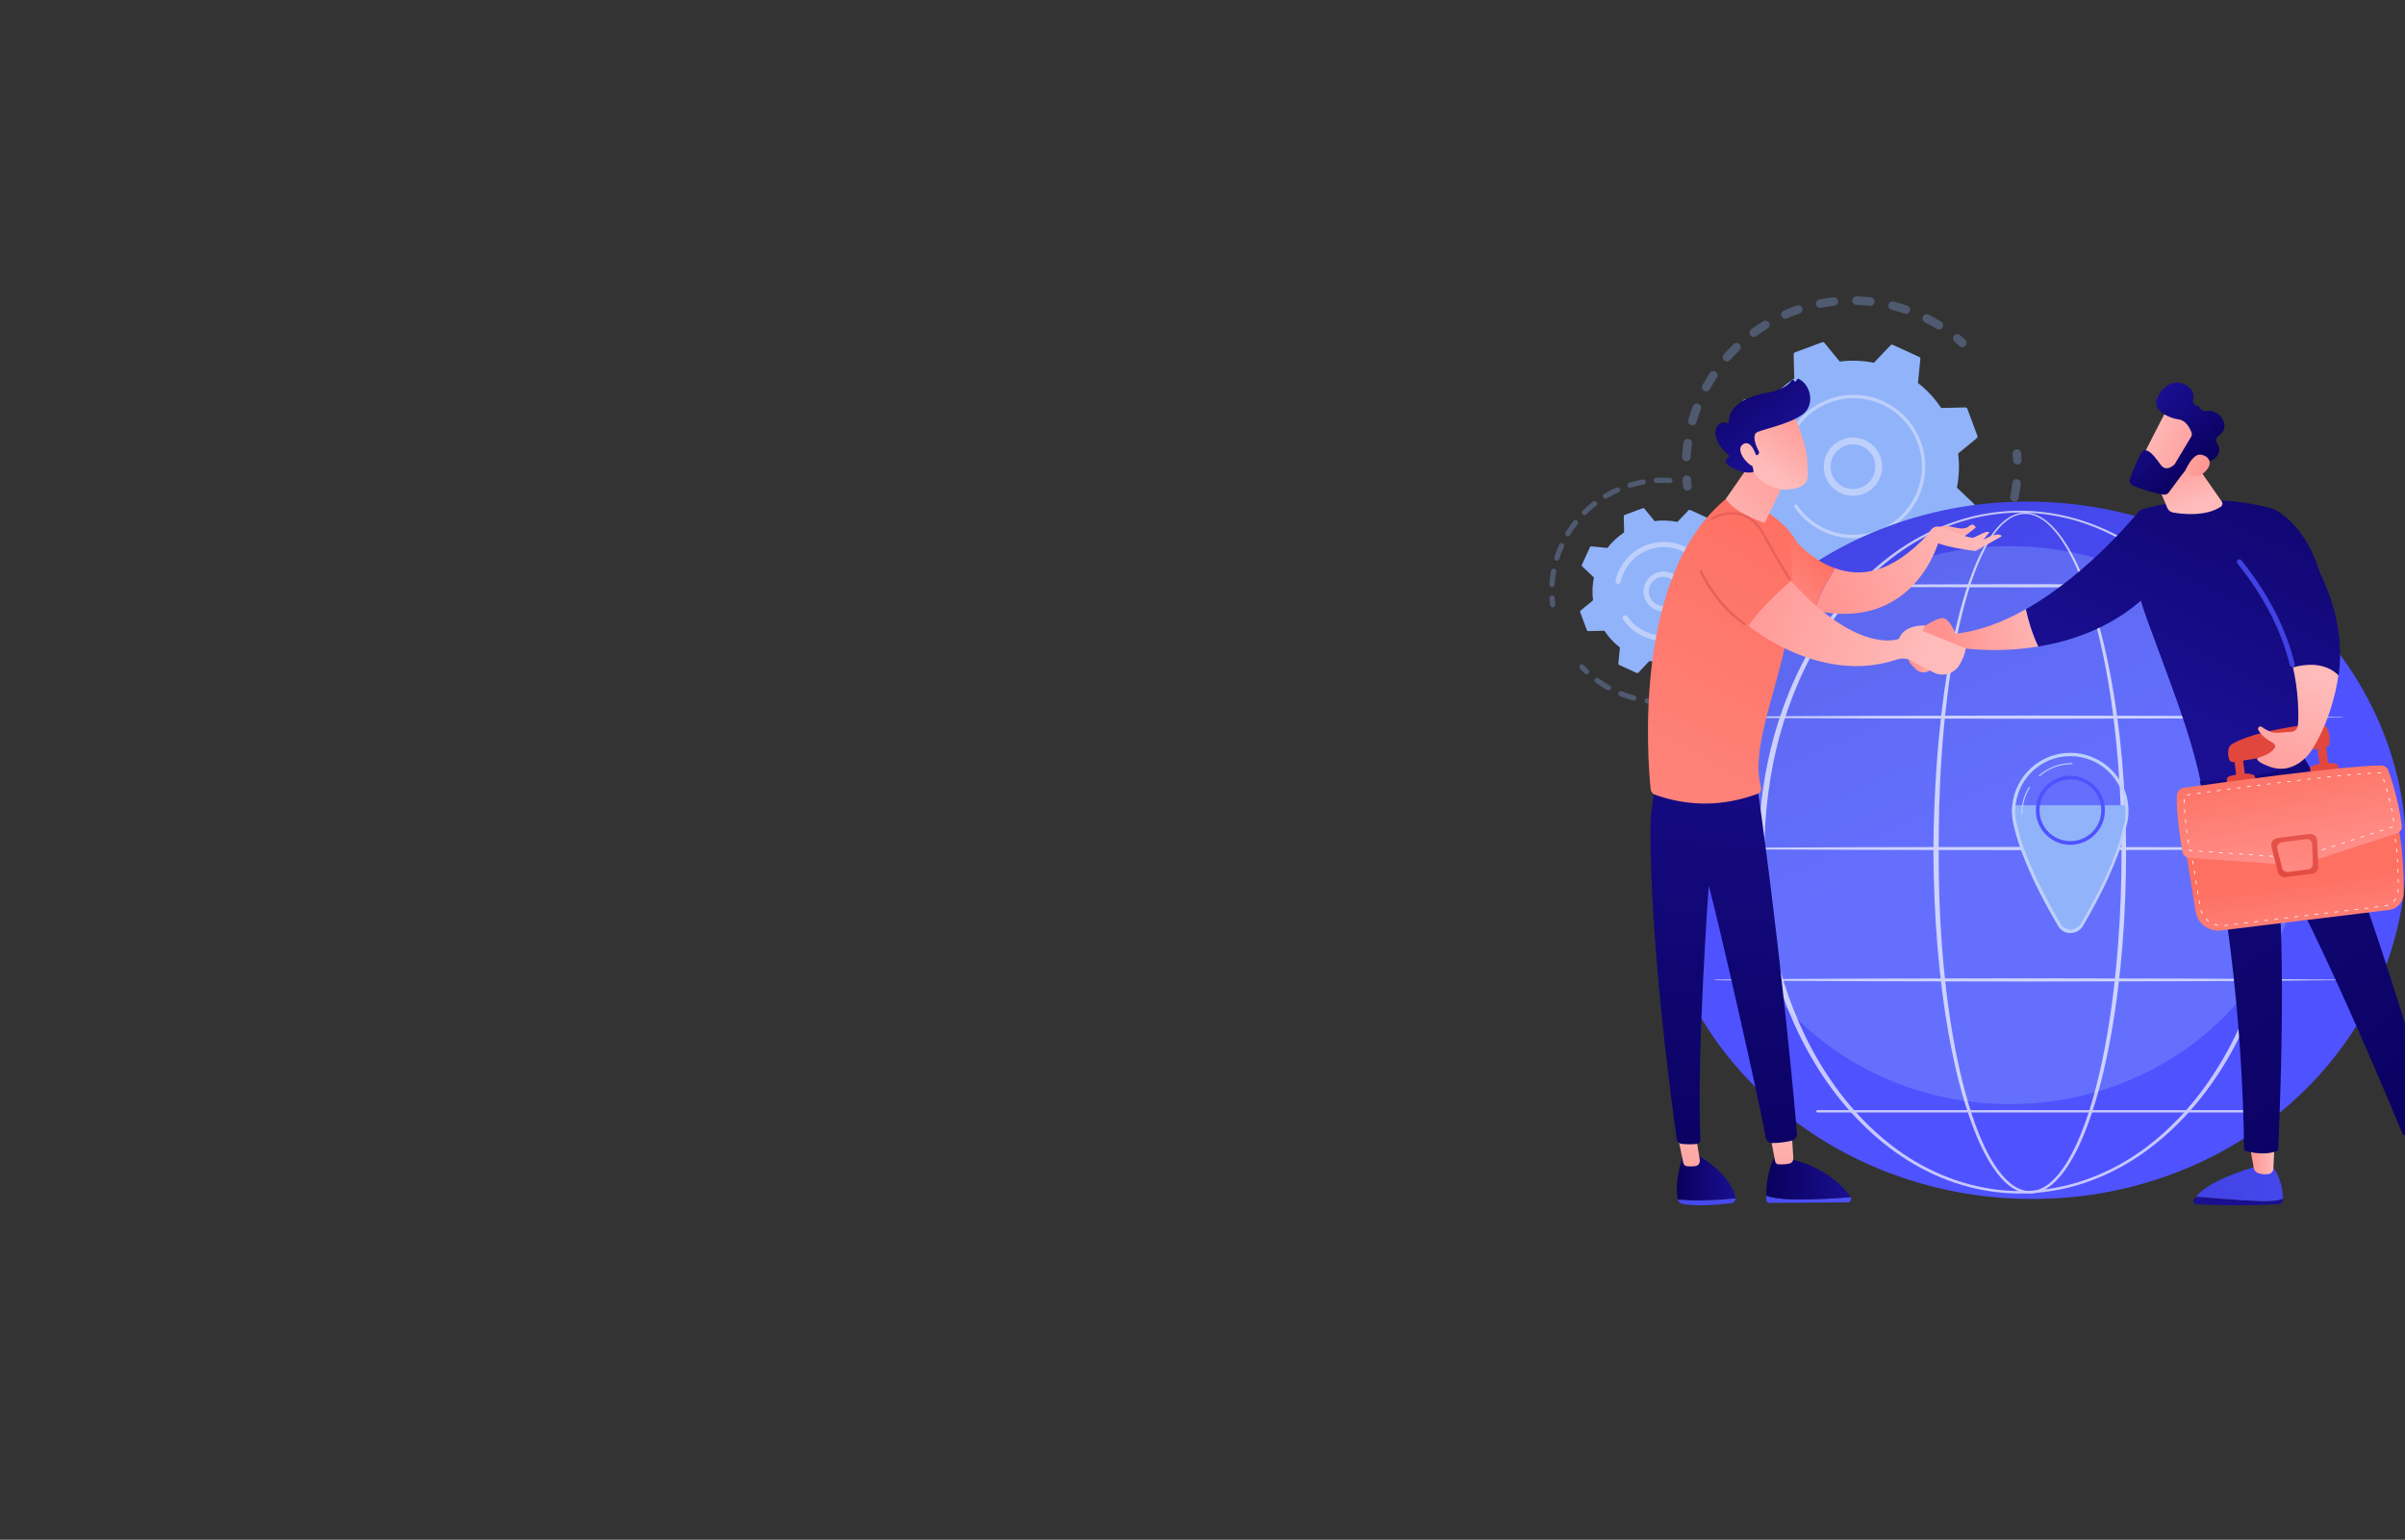 <?xml version="1.0" encoding="UTF-8" standalone="no"?>
<!-- Generator: Adobe Illustrator 27.5.0, SVG Export Plug-In . SVG Version: 6.00 Build 0)  -->

<svg
   version="1.1"
   x="0px"
   y="0px"
   viewBox="0 0 1000 640.3"
   xml:space="preserve"
   id="svg490"
   sodipodi:docname="lets-go.svg"
   width="1000"
   height="640.3"
   inkscape:version="1.1.2 (0a00cf5339, 2022-02-04)"
   xmlns:inkscape="http://www.inkscape.org/namespaces/inkscape"
   xmlns:sodipodi="http://sodipodi.sourceforge.net/DTD/sodipodi-0.dtd"
   xmlns="http://www.w3.org/2000/svg"
   xmlns:svg="http://www.w3.org/2000/svg"><rect x="0" y="0" width="1000" height="640.3" fill="#333333" stroke="none"/><defs
   id="defs494" /><sodipodi:namedview
   id="namedview492"
   pagecolor="#ffffff"
   bordercolor="#666666"
   borderopacity="1.0"
   inkscape:pageshadow="2"
   inkscape:pageopacity="0.0"
   inkscape:pagecheckerboard="0"
   showgrid="false"
   fit-margin-top="0"
   fit-margin-left="0"
   fit-margin-right="0"
   fit-margin-bottom="0"
   inkscape:zoom="0.62967494"
   inkscape:cx="967.16569"
   inkscape:cy="525.66805"
   inkscape:window-width="1920"
   inkscape:window-height="1008"
   inkscape:window-x="0"
   inkscape:window-y="0"
   inkscape:window-maximized="1"
   inkscape:current-layer="svg490" />

<g
   id="Illustration"
   transform="matrix(0.135,0,0,0.135,583.386,61.803)">
	<g
   id="g487">
		<linearGradient
   id="SVGID_1_"
   gradientUnits="userSpaceOnUse"
   x1="3617.635"
   y1="4068.55"
   x2="1140.387"
   y2="991.963">
			<stop
   offset="0"
   style="stop-color:#DAE3FE"
   id="stop9" />
			<stop
   offset="1"
   style="stop-color:#E9EFFD"
   id="stop11" />
		</linearGradient>
		
		<g
   id="g66">
			<g
   id="g40">
				<g
   style="opacity:0.3"
   id="g20">
					<path
   style="fill:#91b3fa"
   d="m 1068.581,1380.663 c 4.289,-5.827 12.491,-7.07 18.314,-2.78 11.317,8.333 23.163,16.3 35.212,23.677 6.096,3.732 8.06,11.651 4.46,17.79 -0.043,0.073 -0.085,0.146 -0.129,0.22 -3.777,6.169 -11.841,8.106 -18.012,4.327 -12.681,-7.766 -25.154,-16.151 -37.066,-24.926 -5.448,-4.01 -6.887,-11.447 -3.538,-17.157 0.23,-0.391 0.481,-0.778 0.759,-1.151 z m 114.635,52.785 c 12.936,5.664 26.235,10.828 39.543,15.352 6.844,2.326 10.512,9.765 8.186,16.615 -2.36,6.866 -9.771,10.512 -16.62,8.183 -14,-4.759 -28.001,-10.193 -41.613,-16.15 -6.626,-2.901 -9.646,-10.627 -6.744,-17.253 0.211,-0.481 0.447,-0.944 0.706,-1.386 3.311,-5.647 10.397,-8.051 16.542,-5.361 z m 106.153,32.932 c 13.834,2.635 27.949,4.7 41.964,6.137 7.194,0.738 12.431,7.171 11.693,14.366 -0.745,7.188 -7.169,12.427 -14.366,11.693 -14.758,-1.514 -29.627,-3.689 -44.192,-6.464 -7.106,-1.354 -11.767,-8.212 -10.417,-15.318 0.289,-1.515 0.828,-2.919 1.565,-4.176 2.723,-4.643 8.162,-7.303 13.753,-6.238 z m 110.852,8.364 c 14.091,-0.523 28.32,-1.668 42.298,-3.394 7.18,-0.885 13.719,4.217 14.605,11.394 0.879,7.179 -4.222,13.713 -11.394,14.605 -14.719,1.816 -29.7,3.018 -44.528,3.575 -7.227,0.269 -13.308,-5.373 -13.577,-12.6 -0.097,-2.586 0.563,-5.026 1.782,-7.104 2.188,-3.732 6.173,-6.3 10.814,-6.476 z m 109.953,-16.54 c 13.589,-3.632 27.217,-7.897 40.497,-12.682 6.809,-2.448 14.311,1.083 16.762,7.887 2.453,6.81 -1.081,14.313 -7.889,16.758 -13.972,5.033 -28.311,9.521 -42.61,13.342 -6.986,1.87 -14.166,-2.282 -16.033,-9.272 -0.942,-3.521 -0.355,-7.091 1.355,-10.007 1.682,-2.867 4.451,-5.099 7.918,-6.026 z m 103.552,-40.456 c 12.468,-6.556 24.807,-13.729 36.679,-21.322 6.093,-3.897 14.195,-2.117 18.09,3.975 3.899,6.095 2.122,14.192 -3.974,18.093 -12.492,7.992 -25.484,15.541 -38.604,22.44 -6.404,3.365 -14.32,0.905 -17.689,-5.498 -2.187,-4.159 -1.912,-8.956 0.302,-12.732 1.194,-2.037 2.95,-3.776 5.196,-4.956 z m 277.159,-399.678 c 7.194,0.749 12.42,7.189 11.67,14.385 -1.538,14.738 -3.741,29.611 -6.549,44.198 -1.367,7.104 -8.234,11.755 -15.337,10.385 -7.1,-1.364 -11.75,-8.231 -10.384,-15.334 2.666,-13.851 4.755,-27.973 6.214,-41.969 0.2,-1.92 0.804,-3.698 1.722,-5.262 2.517,-4.293 7.388,-6.955 12.664,-6.403 z m -185.207,337.312 c 10.692,-9.159 21.116,-18.894 30.981,-28.939 5.072,-5.16 13.366,-5.234 18.525,-0.165 5.163,5.071 5.207,13.341 0.163,18.523 -10.39,10.576 -21.367,20.829 -32.628,30.473 -5.493,4.705 -13.761,4.068 -18.469,-1.427 -3.732,-4.357 -4.103,-10.461 -1.354,-15.147 0.716,-1.22 1.648,-2.343 2.782,-3.318 z m 163.525,-225.237 c 6.843,2.34 10.493,9.789 8.151,16.634 -4.799,14.018 -10.267,28.015 -16.243,41.603 -2.886,6.641 -10.643,9.624 -17.264,6.714 -6.619,-2.912 -9.625,-10.642 -6.714,-17.265 5.681,-12.913 10.878,-26.215 15.435,-39.538 0.291,-0.85 0.664,-1.648 1.101,-2.394 3.086,-5.261 9.542,-7.806 15.534,-5.754 z m -87.83,143.901 c 8.367,-11.314 16.357,-23.138 23.744,-35.149 3.788,-6.165 11.854,-8.086 18.018,-4.296 6.08,3.741 8.033,11.647 4.438,17.777 -0.047,0.08 -0.095,0.161 -0.146,0.238 -7.773,12.648 -16.183,25.097 -24.988,37.006 -4.305,5.814 -12.505,7.043 -18.322,2.742 -5.432,-4.016 -6.861,-11.44 -3.517,-17.142 0.234,-0.401 0.494,-0.794 0.773,-1.176 z"
   id="path16" />
					<path
   style="fill:#91b3fa"
   d="m 1879.442,932.512 c -1.304,2.224 -1.97,4.856 -1.755,7.624 0.523,6.733 0.91,13.588 1.163,20.379 0.263,7.227 6.34,12.875 13.566,12.609 7.229,-0.262 12.885,-6.337 12.608,-13.57 -0.26,-7.142 -0.67,-14.352 -1.218,-21.437 -0.558,-7.21 -6.859,-12.608 -14.067,-12.048 -4.448,0.342 -8.201,2.868 -10.297,6.443 z"
   id="path18" />
				</g>
				<g
   style="opacity:0.3"
   id="g28">
					<path
   style="fill:#91b3fa"
   d="m 1695.601,578.031 c -3.198,5.453 -2.058,12.571 2.975,16.721 5.211,4.293 10.421,8.768 15.479,13.301 5.39,4.827 13.67,4.372 18.496,-1.015 4.846,-5.411 4.37,-13.671 -1.016,-18.496 -5.328,-4.77 -10.813,-9.485 -16.299,-14.007 -5.582,-4.6 -13.837,-3.803 -18.438,1.778 -0.451,0.548 -0.849,1.125 -1.197,1.718 z"
   id="path22" />
					<path
   style="fill:#91b3fa"
   d="m 944.696,691.031 c 3.959,-6.053 12.078,-7.75 18.134,-3.787 6.052,3.961 7.74,12.066 3.786,18.131 -7.541,11.523 -14.706,23.549 -21.387,35.872 -3.409,6.34 -11.4,8.718 -17.759,5.271 -6.359,-3.447 -8.719,-11.397 -5.274,-17.758 2.895,-5.34 5.867,-10.61 8.915,-15.809 4.35,-7.417 8.919,-14.793 13.585,-21.92 z m -35.302,95.018 c 6.764,2.554 10.179,10.112 7.622,16.878 -4.903,12.993 -9.315,26.331 -13.104,39.649 -1.956,6.955 -9.223,10.994 -16.182,9.015 -6.954,-1.978 -10.99,-9.224 -9.01,-16.18 3.988,-14.022 8.629,-28.065 13.793,-41.735 0.268,-0.709 0.591,-1.383 0.961,-2.013 3.169,-5.405 9.859,-7.902 15.92,-5.614 z m 78.378,-151.926 c 9.57,-10.989 19.742,-21.72 30.238,-31.89 5.195,-5.034 13.487,-4.904 18.524,0.291 5.032,5.194 4.895,13.479 -0.292,18.521 -9.969,9.657 -19.627,19.844 -28.713,30.281 -4.753,5.454 -13.024,6.027 -18.482,1.275 -4.825,-4.203 -5.826,-11.163 -2.702,-16.489 0.406,-0.693 0.881,-1.36 1.427,-1.989 z M 878.734,894.116 c 7.162,1.006 12.156,7.63 11.146,14.792 -1.931,13.731 -3.295,27.708 -4.06,41.542 -0.396,7.229 -6.573,12.755 -13.799,12.355 -7.222,-0.398 -12.752,-6.574 -12.354,-13.796 0.804,-14.57 2.242,-29.29 4.274,-43.747 0.247,-1.747 0.823,-3.366 1.664,-4.8 2.606,-4.442 7.715,-7.107 13.129,-6.346 z m 193.782,-337.879 c 11.745,-8.609 24.025,-16.836 36.499,-24.452 6.173,-3.77 14.23,-1.824 18.001,4.347 3.775,6.175 1.824,14.236 -4.349,18.006 -11.847,7.237 -23.511,15.049 -34.664,23.226 -5.835,4.276 -14.033,3.013 -18.309,-2.822 -3.186,-4.348 -3.296,-10.005 -0.734,-14.374 0.877,-1.496 2.07,-2.842 3.556,-3.931 z m 99.772,-57.412 c 13.376,-5.848 27.154,-11.198 40.952,-15.906 6.849,-2.333 14.29,1.322 16.626,8.169 2.337,6.857 -1.32,14.297 -8.171,16.623 -13.11,4.473 -26.204,9.558 -38.916,15.113 -6.628,2.898 -14.35,-0.127 -17.248,-6.755 -1.744,-3.994 -1.339,-8.386 0.709,-11.879 1.352,-2.304 3.416,-4.216 6.048,-5.365 z m 109.916,-34.308 c 14.339,-2.798 28.958,-5.02 43.441,-6.608 7.193,-0.787 13.657,4.403 14.447,11.592 0.789,7.2 -4.405,13.659 -11.592,14.447 -13.766,1.506 -27.651,3.621 -41.28,6.28 -7.099,1.385 -13.979,-3.248 -15.362,-10.346 -0.637,-3.262 0,-6.474 1.553,-9.13 1.835,-3.129 4.954,-5.485 8.793,-6.235 z m 114.781,-9.512 c 14.602,0.405 29.357,1.439 43.854,3.076 7.188,0.81 12.359,7.295 11.547,14.485 -0.81,7.176 -7.298,12.353 -14.486,11.543 -13.763,-1.553 -27.771,-2.535 -41.644,-2.919 -7.23,-0.201 -12.928,-6.223 -12.726,-13.454 0.064,-2.284 0.708,-4.413 1.787,-6.253 2.337,-3.988 6.718,-6.614 11.668,-6.478 z m 114.125,15.951 c 14.12,3.604 28.272,7.861 42.068,12.654 6.834,2.374 10.451,9.839 8.076,16.672 -2.369,6.811 -9.835,10.449 -16.669,8.074 -13.106,-4.554 -26.547,-8.596 -39.959,-12.022 -7.007,-1.787 -11.238,-8.922 -9.448,-15.929 0.312,-1.22 0.783,-2.358 1.39,-3.393 2.878,-4.907 8.755,-7.535 14.542,-6.056 z m 107.726,40.577 c 9.577,4.857 19.123,10.071 28.369,15.493 3.35,1.964 6.664,3.958 9.953,5.985 6.156,3.793 8.241,11.858 4.278,18.019 -3.791,6.16 -11.86,8.077 -18.021,4.283 -3.124,-1.924 -6.28,-3.825 -9.462,-5.691 -8.792,-5.156 -17.861,-10.11 -26.967,-14.729 -6.451,-3.27 -9.027,-11.154 -5.755,-17.604 0.124,-0.242 0.252,-0.481 0.388,-0.712 3.475,-5.926 11.01,-8.194 17.217,-5.044 z"
   id="path24" />
					<path
   style="fill:#91b3fa"
   d="m 862.414,1013.039 c -1.317,2.246 -1.98,4.903 -1.753,7.691 0.582,7.067 1.325,14.255 2.209,21.365 0.89,7.18 7.432,12.277 14.61,11.385 7.179,-0.894 12.279,-7.425 11.385,-14.61 -0.838,-6.754 -1.543,-13.582 -2.097,-20.292 -0.59,-7.206 -6.916,-12.57 -14.126,-11.977 -4.42,0.367 -8.145,2.885 -10.228,6.438 z"
   id="path26" />
				</g>
				<g
   id="g38">
					<path
   style="fill:#91b3fa"
   d="m 1033.543,1158.411 c 0.911,2.448 3.273,4.049 5.885,3.986 l 74.484,-1.78 c 19.243,28.989 43.247,55.117 71.544,77.058 l -7.24,74.105 c -0.253,2.6 1.17,5.073 3.545,6.161 l 81.253,37.209 c 2.375,1.089 5.179,0.549 6.979,-1.34 l 51.377,-53.893 c 35.097,7.091 70.562,8.196 105.081,3.827 l 47.311,57.555 c 1.659,2.017 4.415,2.76 6.862,1.85 l 83.766,-31.143 c 2.447,-0.91 4.05,-3.273 3.986,-5.885 l -1.781,-74.484 c 28.99,-19.243 55.119,-43.246 77.059,-71.545 l 74.105,7.24 c 2.6,0.254 5.074,-1.168 6.161,-3.543 l 37.211,-81.254 c 1.087,-2.375 0.547,-5.177 -1.342,-6.979 l -53.894,-51.377 c 7.091,-35.098 8.196,-70.562 3.826,-105.081 l 57.557,-47.311 c 2.017,-1.658 2.762,-4.414 1.85,-6.862 l -31.143,-83.766 c -0.91,-2.447 -3.274,-4.048 -5.883,-3.986 l -74.486,1.781 c -19.242,-28.99 -43.246,-55.117 -71.544,-77.058 l 7.239,-74.105 c 0.255,-2.599 -1.168,-5.074 -3.543,-6.161 l -81.255,-37.21 c -2.375,-1.087 -5.177,-0.548 -6.979,1.342 l -51.377,53.893 c -35.097,-7.091 -70.562,-8.196 -105.081,-3.827 l -47.311,-57.555 c -1.657,-2.018 -4.413,-2.761 -6.862,-1.851 l -83.766,31.144 c -2.448,0.91 -4.048,3.273 -3.986,5.883 l 1.781,74.485 c -28.989,19.242 -55.117,43.247 -77.059,71.544 l -74.104,-7.24 c -2.598,-0.253 -5.072,1.169 -6.161,3.544 l -37.209,81.254 c -1.087,2.374 -0.549,5.177 1.342,6.979 l 53.892,51.376 c -7.091,35.098 -8.194,70.562 -3.826,105.081 l -57.556,47.311 c -2.017,1.658 -2.76,4.415 -1.85,6.862 z"
   id="path30" />
					<g
   id="g34">
						<path
   style="fill:#bdd0fb"
   d="m 1315.729,923.529 c 31.021,-38.616 87.671,-44.8 126.292,-13.778 18.709,15.025 30.445,36.439 33.045,60.292 2.604,23.849 -4.234,47.291 -19.268,65.997 -31.021,38.616 -87.671,44.8 -126.292,13.779 -35.133,-28.222 -43.419,-77.656 -21.267,-115.43 2.196,-3.745 4.694,-7.378 7.49,-10.86 z m 138.504,48.785 c -1.996,-18.29 -10.993,-34.705 -25.338,-46.229 -29.606,-23.78 -73.048,-19.043 -96.829,10.566 -23.8,29.609 -19.043,73.048 10.566,96.832 29.606,23.78 73.048,19.043 96.829,-10.566 2.156,-2.686 4.088,-5.494 5.799,-8.411 7.43,-12.668 10.594,-27.328 8.973,-42.192 z"
   id="path32" />
					</g>
					<path
   style="fill:#bdd0fb"
   d="m 1197.248,867.169 c -3.804,6.487 -7.305,13.204 -10.48,20.135 v 0 c -1,2.181 -1.963,4.38 -2.893,6.592 -4.578,10.912 -8.281,22.171 -11.053,33.603 -0.038,0.156 -0.076,0.312 -0.114,0.467 -0.105,0.442 -0.21,0.885 -0.311,1.33 -0.203,0.862 -0.396,1.728 -0.588,2.591 -0.503,2.273 0.554,4.527 2.459,5.647 0.463,0.272 0.978,0.476 1.53,0.598 2.825,0.624 5.614,-1.168 6.241,-3.988 3.206,-14.54 8.004,-28.829 14.257,-42.474 31.032,-67.793 93.794,-111.22 162.678,-120.789 38.314,-5.327 78.523,-0.175 116.225,17.093 6.612,3.026 13.023,6.365 19.209,9.996 41.641,24.426 73.35,62.117 90.399,107.977 19.587,52.678 17.486,109.832 -5.913,160.927 -48.337,105.523 -173.426,152 -278.903,103.696 -6.504,-2.978 -12.833,-6.275 -18.961,-9.872 -26.561,-15.583 -49.418,-36.804 -66.854,-62.221 -0.451,-0.656 -1.023,-1.178 -1.668,-1.554 -1.695,-0.994 -3.886,-0.989 -5.614,0.199 -2.382,1.645 -3.001,4.895 -1.355,7.286 18.306,26.684 42.302,48.968 70.187,65.327 6.433,3.776 13.076,7.235 19.901,10.363 110.742,50.715 242.099,1.844 292.797,-108.857 24.567,-53.643 26.769,-113.641 6.207,-168.943 -17.897,-48.146 -51.187,-87.713 -94.901,-113.358 -6.496,-3.81 -13.225,-7.314 -20.163,-10.493 -53.647,-24.566 -113.645,-26.772 -168.946,-6.211 -48.157,17.902 -87.73,51.206 -113.373,94.933 z"
   id="path36" />
				</g>
			</g>
			<g
   id="g64">
				<g
   style="opacity:0.3"
   id="g46">
					<path
   style="fill:#91b3fa"
   d="m 543.98,1592.76 c -1.77,3.019 -1.432,6.954 1.091,9.633 4.705,5.002 9.626,9.931 14.627,14.646 3.25,3.064 8.365,2.914 11.435,-0.337 3.083,-3.243 2.912,-8.371 -0.337,-11.435 -4.765,-4.493 -9.456,-9.19 -13.947,-13.963 -3.056,-3.253 -8.176,-3.407 -11.435,-0.35 -0.576,0.546 -1.052,1.155 -1.434,1.806 z"
   id="path42" />
					<path
   style="fill:#91b3fa"
   d="m 591.054,1633.283 c 2.643,-3.601 7.701,-4.386 11.307,-1.743 9.099,6.659 18.645,12.931 28.37,18.634 2.051,1.203 4.124,2.386 6.214,3.552 3.896,2.18 5.293,7.106 3.115,11.008 -2.207,3.606 -7.107,5.293 -11.013,3.116 -2.186,-1.223 -4.354,-2.462 -6.5,-3.72 -10.194,-5.978 -20.204,-12.553 -29.743,-19.541 -3.377,-2.47 -4.277,-7.073 -2.203,-10.61 0.137,-0.235 0.291,-0.465 0.453,-0.696 z m 82.911,38.257 c 12.658,5.166 25.748,9.596 38.907,13.16 4.314,1.17 6.859,5.606 5.692,9.923 -1.168,4.288 -5.609,6.863 -9.923,5.693 -13.791,-3.734 -27.517,-8.376 -40.788,-13.795 -4.137,-1.689 -6.122,-6.411 -4.436,-10.551 0.148,-0.361 0.326,-0.711 0.52,-1.041 2.003,-3.416 6.258,-4.927 10.028,-3.389 z m 79.157,21.405 c 13.517,1.905 27.294,2.979 40.959,3.195 4.463,0.071 8.03,3.751 7.958,8.215 -0.073,4.481 -3.742,8.035 -8.215,7.963 -14.328,-0.224 -28.784,-1.357 -42.956,-3.349 -4.423,-0.625 -7.51,-4.716 -6.885,-9.139 0.156,-1.077 0.513,-2.077 1.032,-2.962 1.608,-2.743 4.763,-4.39 8.107,-3.923 z m 81.999,1.303 c 13.592,-1.471 27.221,-3.8 40.483,-6.925 4.354,-1.022 8.708,1.673 9.729,6.022 1.018,4.338 -1.669,8.701 -6.016,9.728 -13.919,3.276 -28.199,5.717 -42.456,7.261 -4.441,0.482 -8.434,-2.734 -8.916,-7.175 -0.187,-1.79 0.216,-3.508 1.064,-4.953 1.252,-2.137 3.461,-3.671 6.112,-3.958 z m 79.831,-18.756 c 12.82,-4.73 25.464,-10.297 37.591,-16.547 3.966,-2.047 8.847,-0.485 10.895,3.486 2.048,3.972 0.496,8.854 -3.487,10.896 -12.707,6.551 -25.964,12.385 -39.397,17.348 -4.193,1.543 -8.844,-0.599 -10.389,-4.787 -0.874,-2.367 -0.571,-4.882 0.612,-6.9 0.914,-1.557 2.351,-2.82 4.175,-3.496 z m 72.86,-37.566 c 11.273,-7.699 22.168,-16.173 32.386,-25.195 3.346,-2.956 8.462,-2.639 11.416,0.71 2.954,3.349 2.64,8.445 -0.708,11.421 -10.713,9.46 -22.146,18.352 -33.971,26.428 -3.691,2.515 -8.723,1.57 -11.24,-2.118 -1.822,-2.671 -1.83,-6.047 -0.298,-8.66 0.585,-0.998 1.392,-1.889 2.415,-2.586 z m 61.433,-54.222 c 9.011,-10.198 17.502,-21.098 25.231,-32.404 2.526,-3.684 7.559,-4.629 11.245,-2.106 3.687,2.519 4.579,7.511 2.113,11.248 -8.111,11.847 -17.012,23.277 -26.462,33.973 -2.961,3.347 -8.073,3.663 -11.422,0.706 -2.944,-2.601 -3.542,-6.876 -1.623,-10.146 0.26,-0.443 0.564,-0.87 0.918,-1.271 z m 73.286,-110.036 c 4.191,1.551 6.327,6.201 4.776,10.393 -4.293,11.599 -9.297,23.162 -14.853,34.338 -0.835,1.704 -1.693,3.385 -2.559,5.066 -1.928,4.006 -6.937,5.52 -10.908,3.452 -3.968,-2.057 -5.511,-6.936 -3.457,-10.907 0.82,-1.571 1.621,-3.157 2.419,-4.781 5.32,-10.696 10.094,-21.725 14.19,-32.785 0.167,-0.456 0.375,-0.889 0.611,-1.291 1.947,-3.322 6.049,-4.868 9.781,-3.485 z"
   id="path44" />
				</g>
				<g
   style="opacity:0.3"
   id="g52">
					<path
   style="fill:#91b3fa"
   d="m 500.679,1181.971 c 7.289,-12.069 15.382,-23.793 24.043,-34.86 2.756,-3.513 7.839,-4.136 11.359,-1.379 3.522,2.756 4.085,7.839 1.379,11.359 -8.264,10.548 -15.979,21.735 -22.933,33.249 -2.307,3.825 -7.284,5.051 -11.105,2.742 -3.793,-2.293 -5.033,-7.206 -2.799,-11.015 0.018,-0.031 0.038,-0.065 0.056,-0.096 z m -8.988,33.473 c 4.071,1.834 5.886,6.625 4.049,10.696 -5.52,12.254 -10.354,24.964 -14.365,37.783 -1.338,4.234 -5.872,6.64 -10.141,5.299 -4.264,-1.333 -6.633,-5.868 -5.303,-10.134 4.205,-13.432 9.27,-26.755 15.059,-39.593 0.123,-0.271 0.254,-0.528 0.402,-0.781 2.063,-3.516 6.489,-4.987 10.299,-3.27 z m 61.156,-100.034 c 9.996,-9.954 20.682,-19.384 31.765,-28.023 3.524,-2.746 8.612,-2.115 11.355,1.407 2.752,3.523 2.117,8.586 -1.401,11.354 -10.575,8.24 -20.767,17.233 -30.308,26.725 -3.167,3.152 -8.289,3.14 -11.435,-0.021 -2.651,-2.663 -3.065,-6.706 -1.25,-9.8 0.343,-0.586 0.767,-1.138 1.274,-1.642 z m -87.656,178.328 c 4.394,0.801 7.306,5.017 6.505,9.411 -2.413,13.219 -4.036,26.715 -4.819,40.121 -0.268,4.454 -4.096,7.859 -8.544,7.605 -4.462,-0.263 -7.868,-4.088 -7.606,-8.549 0.818,-14.059 2.519,-28.219 5.053,-42.082 0.178,-0.958 0.515,-1.845 0.98,-2.639 1.671,-2.849 4.997,-4.493 8.431,-3.867 z m 154.34,-230.29 c 12.068,-7.242 24.708,-13.819 37.569,-19.556 4.08,-1.82 8.865,0.016 10.685,4.096 1.82,4.081 -0.006,8.866 -4.095,10.685 -12.271,5.465 -24.323,11.74 -35.83,18.652 -3.829,2.297 -8.799,1.058 -11.1,-2.778 -1.576,-2.623 -1.486,-5.789 -0.037,-8.26 0.66,-1.127 1.605,-2.116 2.808,-2.839 z m 77.214,-34.453 c 13.478,-4.148 27.33,-7.514 41.164,-10.007 4.394,-0.793 8.598,2.126 9.39,6.523 0.795,4.391 -2.124,8.604 -6.527,9.397 -13.191,2.379 -26.404,5.593 -39.268,9.552 -4.269,1.315 -8.797,-1.083 -10.112,-5.353 -0.693,-2.255 -0.353,-4.584 0.756,-6.476 0.988,-1.683 2.586,-3.017 4.597,-3.636 z m 83.249,-14.976 c 14.089,-0.804 28.351,-0.746 42.38,0.163 4.463,0.291 7.839,4.139 7.549,8.599 -0.287,4.457 -4.144,7.832 -8.594,7.548 -13.381,-0.873 -26.978,-0.925 -40.409,-0.151 -4.462,0.254 -8.286,-3.156 -8.537,-7.617 -0.1,-1.656 0.313,-3.219 1.092,-4.547 1.323,-2.257 3.712,-3.832 6.519,-3.995 z"
   id="path48" />
					<path
   style="fill:#91b3fa"
   d="m 451.943,1380.481 c -0.789,1.346 -1.198,2.933 -1.09,4.608 0.444,6.91 1.099,13.836 1.936,20.592 0.552,4.431 4.592,7.584 9.026,7.034 4.423,-0.562 7.575,-4.593 7.034,-9.027 -0.802,-6.441 -1.422,-13.051 -1.851,-19.644 -0.288,-4.459 -4.139,-7.839 -8.595,-7.55 -2.782,0.182 -5.147,1.748 -6.46,3.987 z"
   id="path50" />
				</g>
				<g
   id="g62">
					<path
   style="fill:#91b3fa"
   d="m 566.331,1483.599 c 0.61,1.638 2.19,2.709 3.938,2.668 l 49.842,-1.191 c 12.877,19.398 28.939,36.881 47.874,51.563 l -4.844,49.588 c -0.17,1.74 0.783,3.394 2.372,4.123 l 54.371,24.898 c 1.589,0.729 3.465,0.368 4.67,-0.896 l 34.379,-36.063 c 23.486,4.745 47.217,5.485 70.315,2.561 l 31.658,38.513 c 1.11,1.35 2.954,1.847 4.592,1.238 l 56.052,-20.84 c 1.638,-0.608 2.71,-2.19 2.667,-3.938 l -1.192,-49.84 c 19.398,-12.876 36.883,-28.939 51.564,-47.875 l 49.587,4.845 c 1.74,0.17 3.395,-0.782 4.122,-2.371 l 24.9,-54.372 c 0.728,-1.589 0.366,-3.464 -0.898,-4.67 l -36.063,-34.38 c 4.745,-23.486 5.485,-47.217 2.56,-70.315 l 38.515,-31.658 c 1.349,-1.11 1.848,-2.954 1.238,-4.591 l -20.84,-56.053 c -0.609,-1.637 -2.19,-2.708 -3.936,-2.667 l -49.843,1.191 c -12.876,-19.398 -28.938,-36.882 -47.874,-51.564 l 4.844,-49.588 c 0.171,-1.739 -0.781,-3.395 -2.371,-4.122 l -54.372,-24.9 c -1.589,-0.727 -3.464,-0.367 -4.67,0.898 l -34.378,36.063 c -23.486,-4.745 -47.217,-5.484 -70.316,-2.561 l -31.658,-38.514 c -1.109,-1.35 -2.953,-1.847 -4.592,-1.238 l -56.052,20.84 c -1.638,0.609 -2.709,2.191 -2.668,3.937 l 1.192,49.842 c -19.398,12.876 -36.881,28.939 -51.564,47.875 l -49.587,-4.845 c -1.739,-0.169 -3.394,0.783 -4.123,2.372 l -24.898,54.372 c -0.727,1.589 -0.367,3.465 0.898,4.67 l 36.062,34.379 c -4.745,23.486 -5.483,47.217 -2.56,70.315 l -38.514,31.659 c -1.35,1.109 -1.847,2.954 -1.238,4.591 z"
   id="path54" />
					<g
   id="g58">
						<path
   style="fill:#bdd0fb"
   d="m 754.313,1325.755 c 10.234,-12.75 24.822,-20.744 41.072,-22.514 16.244,-1.776 32.211,2.885 44.954,13.124 26.303,21.126 30.499,59.651 9.388,86.029 -21.138,26.301 -59.726,30.509 -86.021,9.383 -12.744,-10.235 -20.74,-24.82 -22.514,-41.067 -1.44,-13.208 1.371,-26.231 7.973,-37.488 1.517,-2.587 3.238,-5.085 5.148,-7.467 z m 75.899,3.225 c -9.376,-7.532 -21.12,-10.961 -33.076,-9.657 -11.947,1.304 -22.678,7.188 -30.208,16.559 v 0 c -7.517,9.384 -10.956,21.118 -9.652,33.075 1.299,11.948 7.188,22.678 16.556,30.205 19.349,15.542 47.733,12.447 63.281,-6.898 1.4,-1.748 2.65,-3.565 3.751,-5.443 11.101,-18.928 6.948,-43.705 -10.652,-57.841 z"
   id="path56" />
					</g>
					<path
   style="fill:#bdd0fb"
   d="m 671.848,1286.534 c -2.59,4.416 -4.974,8.998 -7.154,13.745 -4.322,9.431 -7.689,19.311 -10.011,29.392 -0.101,0.454 -0.202,0.907 -0.303,1.361 -0.777,3.51 0.855,6.99 3.797,8.72 0.715,0.419 1.51,0.735 2.361,0.923 4.362,0.964 8.662,-1.808 9.638,-6.158 2.079,-9.432 5.186,-18.682 9.227,-27.494 h 0.002 c 0.22,-0.484 0.449,-0.968 0.674,-1.446 9.754,-20.77 24.315,-38.322 42.331,-51.554 9.78,-7.182 20.589,-13.088 32.215,-17.53 0.095,-0.036 0.189,-0.072 0.283,-0.109 0.293,-0.108 0.578,-0.22 0.868,-0.325 34.103,-12.676 71.102,-11.319 104.181,3.831 4.283,1.957 8.429,4.119 12.435,6.468 26.956,15.813 47.483,40.215 58.526,69.906 12.677,34.104 11.312,71.099 -3.835,104.174 -15.151,33.05 -42.273,58.278 -76.372,70.963 -34.102,12.677 -71.102,11.319 -104.181,-3.831 -4.21,-1.924 -8.307,-4.061 -12.272,-6.387 -17.198,-10.09 -31.993,-23.826 -43.279,-40.28 -0.697,-1.014 -1.579,-1.82 -2.576,-2.4 -2.617,-1.535 -6.001,-1.527 -8.669,0.305 -3.677,2.537 -4.625,7.559 -2.092,11.251 12.63,18.41 29.185,33.783 48.418,45.071 4.443,2.606 9.023,4.994 13.73,7.15 37.014,16.949 78.406,18.469 116.563,4.283 38.148,-14.187 68.51,-42.347 85.441,-79.386 16.951,-37.008 18.474,-78.398 4.282,-116.554 -12.345,-33.217 -35.313,-60.515 -65.473,-78.207 -4.477,-2.626 -9.12,-5.047 -13.906,-7.239 -71.653,-32.806 -155.808,-5.211 -194.849,61.36 z"
   id="path60" />
				</g>
			</g>
		</g>
		<g
   id="g93">
			
				<linearGradient
   id="SVGID_00000047780254618623118480000007803912304810593436_"
   gradientUnits="userSpaceOnUse"
   x1="1883.744"
   y1="2053.801"
   x2="1410.519"
   y2="973.152">
				<stop
   offset="0"
   style="stop-color:#4F52FF"
   id="stop68" />
				<stop
   offset="1"
   style="stop-color:#4042E2"
   id="stop70" />
			</linearGradient>
			<path
   style="fill:url(#SVGID_00000047780254618623118480000007803912304810593436_)"
   d="M 3088.95,2212.192 C 3062.937,2804.748 2523.346,3262.347 1883.74,3234.268 1244.134,3206.189 746.719,2703.065 772.732,2110.51 c 26.013,-592.556 565.604,-1050.155 1205.21,-1022.077 639.606,28.078 1137.021,531.203 1111.008,1123.759 z"
   id="path73" />
			<ellipse
   style="opacity:0.31;fill:#91b3fa"
   cx="1868.101"
   cy="2083.866"
   rx="909.632"
   ry="859.312"
   id="ellipse75" />
			<g
   style="opacity:0.68"
   id="g91">
				<path
   style="fill:#ffffff"
   d="m 2226.984,2166.538 c -0.279,189.415 -13.268,379.217 -46.648,565.95 -8.451,46.645 -18.248,93.066 -29.92,139.047 -11.708,45.962 -25.227,91.526 -41.778,136.074 -16.689,44.432 -36.06,88.225 -62.328,128.25 -13.237,19.866 -28.25,38.901 -46.779,54.56 -9.261,7.779 -19.432,14.679 -30.62,19.733 -11.164,5.022 -23.366,8.201 -35.75,8.422 -12.367,0.362 -24.753,-2.059 -36.138,-6.644 -11.429,-4.54 -21.847,-11.129 -31.332,-18.651 -18.971,-15.172 -34.315,-33.998 -47.788,-53.707 -26.733,-39.739 -46.367,-83.444 -63.231,-127.806 -16.76,-44.472 -30.411,-89.999 -42.222,-135.934 -11.79,-45.95 -21.685,-92.35 -30.206,-138.98 -17.005,-93.28 -28.603,-187.456 -36.429,-281.892 -7.77,-94.451 -11.665,-189.203 -12.144,-283.971 -0.233,-47.377 1.06,-94.747 2.744,-142.087 1.774,-47.339 4.381,-94.648 7.867,-141.893 7.008,-94.477 17.474,-188.745 33.034,-282.238 7.807,-46.736 16.91,-93.274 27.86,-139.4 10.978,-46.111 23.735,-91.855 39.56,-136.608 7.954,-22.356 16.65,-44.472 26.567,-66.07 9.903,-21.592 20.984,-42.713 34.009,-62.682 13.054,-19.881 28.06,-38.858 46.747,-54.049 9.342,-7.529 19.634,-14.08 30.91,-18.518 11.231,-4.495 23.417,-6.772 35.539,-6.311 12.129,0.345 24.086,3.369 35.118,8.228 11.047,4.882 21.199,11.521 30.518,19.047 18.64,15.147 34.068,33.667 47.755,53.115 27.21,39.167 47.724,82.361 65.494,126.31 17.639,44.07 32.204,89.281 44.889,134.959 12.641,45.7 23.345,91.909 32.608,138.389 36.657,186.084 51.547,375.909 52.094,565.357 z m -14.02,0 c 0.174,-94.381 -3.414,-188.786 -11.257,-282.839 -7.733,-94.05 -19.448,-187.829 -36.901,-280.57 -8.715,-46.364 -18.865,-92.465 -30.942,-138.057 -12.12,-45.568 -26.11,-90.671 -43.142,-134.607 -17.154,-43.812 -37.048,-86.855 -63.446,-125.743 -13.269,-19.307 -28.238,-37.644 -46.2,-52.563 -8.977,-7.414 -18.724,-13.93 -29.272,-18.728 -10.536,-4.741 -21.885,-7.848 -33.427,-8.151 -11.534,-0.366 -23.053,1.955 -33.723,6.346 -10.707,4.347 -20.536,10.743 -29.498,18.128 -17.928,14.895 -32.455,33.631 -45.08,53.335 -12.602,19.789 -23.33,40.777 -32.898,62.259 -9.584,21.486 -17.97,43.515 -25.623,65.791 -15.223,44.596 -27.413,90.219 -37.833,136.212 -10.392,46.011 -18.949,92.44 -26.215,139.064 -14.478,93.27 -23.88,187.304 -29.832,281.511 -6.012,94.22 -8.088,188.653 -7.918,283.045 -0.25,94.376 2.904,188.779 9.918,282.9 7.07,94.105 17.899,187.973 34.106,280.919 8.121,46.463 17.608,92.689 28.973,138.438 11.384,45.733 24.593,91.037 40.852,135.204 16.348,44.049 35.463,87.386 61.298,126.42 13.002,19.354 27.796,37.71 45.725,52.262 8.959,7.22 18.71,13.468 29.25,17.746 10.508,4.289 21.783,6.673 33.08,6.292 11.293,-0.291 22.42,-3.273 32.75,-8.012 10.346,-4.772 19.888,-11.333 28.652,-18.816 17.541,-15.054 32.019,-33.641 44.792,-53.162 25.383,-39.342 44.224,-82.776 60.387,-126.899 16.04,-44.248 29.104,-89.59 40.372,-135.352 11.237,-45.781 20.61,-92.028 28.651,-138.504 16.097,-92.964 26.792,-186.843 33.903,-280.947 7.208,-94.11 10.535,-188.522 10.498,-282.922 z"
   id="path77" />
				<path
   style="fill:#ffffff"
   d="m 2704.82,2166.538 c -0.655,121.978 -16.333,244.01 -48.986,361.64 -33.223,117.359 -83.306,230.262 -151.301,331.626 -34.001,50.627 -72.521,98.281 -115.563,141.517 -43.023,43.223 -90.604,82.012 -142.254,114.52 -51.696,32.382 -107.532,58.305 -165.981,75.892 -58.415,17.629 -119.396,26.825 -180.432,26.886 -61.036,-0.01 -122.034,-9.146 -180.48,-26.727 -58.48,-17.539 -114.361,-43.419 -166.111,-75.769 -51.703,-32.474 -99.355,-71.229 -142.447,-114.434 -43.113,-43.217 -81.709,-90.861 -115.787,-141.488 -68.132,-101.377 -118.32,-214.329 -151.698,-331.746 -16.43,-58.816 -28.639,-118.794 -36.728,-179.306 -8.046,-60.522 -12.088,-121.554 -12.366,-182.609 0.316,-61.055 4.396,-122.083 12.479,-182.595 8.127,-60.502 20.383,-120.463 36.852,-179.256 33.462,-117.37 83.728,-230.245 151.904,-331.517 34.093,-50.58 72.694,-98.172 115.802,-141.331 43.093,-43.139 90.711,-81.858 142.405,-114.229 51.734,-32.266 107.602,-57.955 165.981,-75.487 58.341,-17.605 119.241,-26.787 180.196,-26.847 60.956,0.111 121.84,9.344 180.152,26.994 58.349,17.579 114.169,43.319 165.849,75.62 51.638,32.408 99.188,71.159 142.21,114.317 43.036,43.178 81.562,90.779 115.577,141.36 68.038,101.259 118.201,214.085 151.505,331.397 32.724,117.582 48.484,239.593 49.222,361.572 z m -16.072,0 c -0.176,-120.594 -15.198,-241.317 -47.017,-357.727 -31.995,-116.231 -80.171,-228.442 -146.494,-329.354 -33.144,-50.404 -70.787,-97.914 -112.948,-141.1 -42.178,-43.119 -88.766,-82.131 -139.718,-114.556 -51.014,-32.243 -106.102,-58.196 -163.866,-75.75 -57.734,-17.567 -118.013,-26.801 -178.402,-27.002 -60.389,0.252 -120.652,9.537 -178.357,27.149 -57.734,17.601 -112.775,43.605 -163.734,75.883 -50.896,32.462 -97.415,71.505 -139.523,114.643 -42.09,43.206 -79.657,90.725 -112.724,141.13 -66.186,100.899 -114.257,213.06 -146.095,329.234 -15.861,58.153 -27.345,117.45 -35.127,177.188 -7.8,59.746 -11.649,119.995 -11.784,180.263 0.173,60.267 4.059,120.512 11.897,180.248 7.821,59.728 19.351,119.007 35.251,177.137 31.92,116.127 80.072,228.211 146.301,329.005 33.08,50.358 70.653,97.824 112.739,140.973 42.107,43.072 88.592,82.08 139.479,114.439 50.944,32.195 105.971,58.006 163.603,75.601 57.601,17.636 117.765,26.963 178.074,27.269 60.309,-0.25 120.49,-9.521 178.122,-27.109 57.663,-17.547 112.736,-43.317 163.732,-75.479 50.94,-32.326 97.496,-71.3 139.674,-114.354 42.157,-43.129 79.806,-90.586 112.962,-140.943 66.367,-100.808 114.624,-212.942 146.699,-329.126 31.893,-116.367 46.998,-237.069 47.256,-357.662 z"
   id="path79" />
				<path
   style="fill:#ffffff"
   d="m 961.497,1750.227 241.606,-1.952 241.607,-1.106 483.213,-0.892 483.214,0.982 241.606,1.208 241.606,2.107 c 0.392,0 0.706,0.324 0.703,0.716 0,0.387 -0.317,0.699 -0.703,0.703 l -241.606,2.107 -241.606,1.208 -483.214,0.983 -483.213,-0.892 -241.607,-1.106 -241.606,-1.952 c -0.583,0 -1.053,-0.482 -1.048,-1.065 0.004,-0.578 0.473,-1.045 1.048,-1.049 z"
   id="path81" />
				<path
   style="fill:#ffffff"
   d="m 1241.789,1345.556 c 57.177,-0.906 114.356,-1.294 171.533,-1.952 l 171.534,-1.106 c 57.178,-0.471 114.356,-0.421 171.534,-0.566 l 171.533,-0.326 343.067,0.982 171.533,1.208 c 57.178,0.717 114.356,1.136 171.534,2.107 0.392,0.01 0.703,0.33 0.697,0.722 -0.01,0.383 -0.318,0.69 -0.697,0.697 -57.178,0.971 -114.356,1.39 -171.534,2.107 l -171.533,1.208 -343.067,0.982 -171.533,-0.326 c -57.179,-0.146 -114.356,-0.094 -171.534,-0.566 l -171.534,-1.106 c -57.177,-0.657 -114.356,-1.046 -171.533,-1.952 -0.583,-0.01 -1.049,-0.49 -1.04,-1.073 0.01,-0.572 0.472,-1.03 1.04,-1.04 z"
   id="path83" />
				<path
   style="fill:#ffffff"
   d="m 877.536,2154.897 262.597,-1.945 262.597,-1.113 525.193,-0.893 525.193,0.983 262.597,1.209 262.597,2.106 c 0.392,0 0.707,0.323 0.704,0.715 0,0.388 -0.317,0.7 -0.704,0.704 l -262.597,2.106 -262.597,1.209 -525.193,0.982 -525.193,-0.892 -262.597,-1.113 -262.597,-1.945 c -0.583,0 -1.053,-0.481 -1.049,-1.065 0.004,-0.577 0.472,-1.043 1.049,-1.048 z"
   id="path85" />
				<path
   style="fill:#ffffff"
   d="m 961.497,2559.567 241.606,-1.951 241.607,-1.106 483.213,-0.893 483.214,0.983 241.606,1.208 241.606,2.107 c 0.392,0 0.706,0.324 0.703,0.716 0,0.388 -0.317,0.7 -0.703,0.703 l -241.606,2.107 -241.606,1.208 -483.214,0.982 -483.213,-0.892 -241.607,-1.106 -241.606,-1.952 c -0.583,0 -1.053,-0.481 -1.048,-1.065 0.004,-0.578 0.473,-1.044 1.048,-1.049 z"
   id="path87" />
				<path
   style="fill:#ffffff"
   d="M 2648.628,2968.999 H 1276.362 c -2.048,0 -3.704,-1.658 -3.704,-3.704 0,-2.045 1.656,-3.704 3.704,-3.704 h 1372.266 c 2.047,0 3.704,1.659 3.704,3.704 0,2.046 -1.656,3.704 -3.704,3.704 z"
   id="path89" />
			</g>
		</g>
		<g
   id="g452">
			
				<linearGradient
   id="SVGID_00000136383216741690540400000015523225420351087295_"
   gradientUnits="userSpaceOnUse"
   x1="-2163.498"
   y1="-9947.342"
   x2="-2079.004"
   y2="-9947.342"
   gradientTransform="matrix(-0.981,0.193,-0.193,-0.981,-2396.997,-7779.743)">
				<stop
   offset="0"
   style="stop-color:#FEBBBA"
   id="stop95" />
				<stop
   offset="1"
   style="stop-color:#FF928E"
   id="stop97" />
			</linearGradient>
			<path
   style="fill:url(#SVGID_00000136383216741690540400000015523225420351087295_)"
   d="m 1642.203,1566.43 c 0,0 -58.106,-38.115 -66.151,-29.327 -2.863,3.127 -9.552,13.755 -15.781,25.352 -4.395,8.184 -3.041,18.26 3.418,24.937 l 14.979,15.485 c 14.274,14.754 38.428,13.696 51.027,-2.511 6.355,-8.175 11.416,-19.2 12.508,-33.936 z"
   id="path100" />
			<g
   id="g309">
				<g
   id="g116">
					
						<linearGradient
   id="SVGID_00000080925944531807439780000014739226241868793268_"
   gradientUnits="userSpaceOnUse"
   x1="2005.255"
   y1="1461.124"
   x2="1663.722"
   y2="1511.04">
						<stop
   offset="0"
   style="stop-color:#FEBBBA"
   id="stop102" />
						<stop
   offset="1"
   style="stop-color:#FF928E"
   id="stop104" />
					</linearGradient>
					<path
   style="fill:url(#SVGID_00000080925944531807439780000014739226241868793268_)"
   d="m 1701.444,1494.025 c 0,0 -19.941,-52.491 -43.231,-47.684 -23.291,4.808 -48.771,22.7 -48.771,22.7 l -37.417,50.603 c 0,0 105.037,41.379 141.978,17.665 0,0 107.287,18.538 242.77,-3.693 -19.612,-41.407 -31.301,-82.861 -38.166,-115.039 -68.621,38.843 -142.532,67.856 -217.163,75.448 z"
   id="path107" />
					
						<linearGradient
   id="SVGID_00000156582141706666636120000006595843752834620288_"
   gradientUnits="userSpaceOnUse"
   x1="2535.434"
   y1="472.929"
   x2="2021.355"
   y2="1567.257">
						<stop
   offset="0"
   style="stop-color:#09005D"
   id="stop109" />
						<stop
   offset="1"
   style="stop-color:#1A0F91"
   id="stop111" />
					</linearGradient>
					<path
   style="fill:url(#SVGID_00000156582141706666636120000006595843752834620288_)"
   d="m 2269.754,1113.29 c 0,0 -153.608,193.472 -351.147,305.288 6.864,32.178 18.554,73.632 38.166,115.039 102.475,-16.815 221.073,-56.945 321.618,-146.115 z"
   id="path114" />
				</g>
				
					<linearGradient
   id="SVGID_00000000221741448267164470000011702795596109122738_"
   gradientUnits="userSpaceOnUse"
   x1="2918.103"
   y1="652.694"
   x2="2404.022"
   y2="1747.026">
					<stop
   offset="0"
   style="stop-color:#09005D"
   id="stop118" />
					<stop
   offset="1"
   style="stop-color:#1A0F91"
   id="stop120" />
				</linearGradient>
				<path
   style="fill:url(#SVGID_00000000221741448267164470000011702795596109122738_)"
   d="m 2461.321,1970.806 c -30.04,-142.689 -60.08,-225.297 -160.665,-495.761 -31.655,-85.111 -60.398,-171.227 -46.505,-260.967 l 15.603,-100.788 c 0,0 195.476,-66.146 412.156,-2.786 0,0 295.622,128.423 94.827,762.672 -90.506,101.26 -196.429,130.118 -315.416,97.63 z"
   id="path123" />
				
					<linearGradient
   id="SVGID_00000153666218434010099370000000722136079772667534_"
   gradientUnits="userSpaceOnUse"
   x1="1142.793"
   y1="1096.784"
   x2="1081.097"
   y2="911.694"
   gradientTransform="translate(1290.102)">
					<stop
   offset="0"
   style="stop-color:#FEBBBA"
   id="stop125" />
					<stop
   offset="1"
   style="stop-color:#FF928E"
   id="stop127" />
				</linearGradient>
				<path
   style="fill:url(#SVGID_00000153666218434010099370000000722136079772667534_)"
   d="m 2303.029,984.656 50.687,121.772 c 3.202,7.691 10.123,13.172 18.333,14.58 29.224,5.013 99.904,12.841 146.323,-17.681 5.531,-3.638 6.938,-11.156 3.156,-16.588 l -93.645,-134.443 z"
   id="path130" />
				<g
   id="g153">
					
						<linearGradient
   id="SVGID_00000115472480147852425630000002092773256621272218_"
   gradientUnits="userSpaceOnUse"
   x1="2288.782"
   y1="869.645"
   x2="2510.532"
   y2="966.058">
						<stop
   offset="0"
   style="stop-color:#FEBBBA"
   id="stop132" />
						<stop
   offset="1"
   style="stop-color:#FF928E"
   id="stop134" />
					</linearGradient>
					<path
   style="fill:url(#SVGID_00000115472480147852425630000002092773256621272218_)"
   d="m 2355.449,798.347 c -2.128,2.003 -89.841,174.251 -89.841,174.251 l 99.415,47.991 107.388,-150.902 c 0,0 -81.325,-104.887 -116.962,-71.34 z"
   id="path137" />
					
						<linearGradient
   id="SVGID_00000163034810522677468060000002080442751335521696_"
   gradientUnits="userSpaceOnUse"
   x1="5260.424"
   y1="5126.704"
   x2="5525.319"
   y2="5126.704"
   gradientTransform="matrix(-0.685,-0.728,-0.728,0.685,9787.373,1318.785)">
						<stop
   offset="0"
   style="stop-color:#09005D"
   id="stop139" />
						<stop
   offset="1"
   style="stop-color:#1A0F91"
   id="stop141" />
					</linearGradient>
					<path
   style="fill:url(#SVGID_00000163034810522677468060000002080442751335521696_)"
   d="m 2427.231,887.793 -49.583,82.652 c -0.752,1.255 -1.648,2.388 -2.719,3.384 -5.901,5.494 -26.097,21.473 -41.71,-0.283 -13.306,-18.543 -25.791,-35.4 -39.169,-42.352 -7.812,-4.06 -17.426,-0.818 -21.392,7.042 -8.169,16.192 -23.993,49.196 -33.933,80.494 -2.491,7.844 1.557,16.265 9.185,19.356 20.132,8.156 59.917,22.906 95.221,27.778 5.799,0.8 11.541,-1.646 14.992,-6.375 15.189,-20.809 58.001,-78.96 72.613,-93.515 13.574,-13.523 38.627,-8.424 49.917,-5.181 4.285,1.232 8.849,0.639 12.668,-1.661 11.454,-6.899 31.441,-24.079 13.156,-53.166 -4.546,-7.232 -2.228,-16.865 4.908,-21.558 12.789,-8.413 26.665,-24.202 13.444,-49.772 -13.384,-25.884 -37.282,-28.21 -53.561,-26.219 -7.202,0.88 -14.513,-2.897 -17.277,-9.607 -1.229,-2.983 -3.658,-5.527 -8.182,-6.445 -8.531,-1.731 -14.132,-9.533 -12.457,-18.076 2.87,-14.648 0.709,-33.676 -22.679,-46.534 -42.894,-23.584 -80.467,14.843 -90.021,47.282 -9.555,32.44 38.405,55.364 68.573,59.19 22.159,2.811 34.309,26.996 39.198,39.638 1.774,4.588 1.338,9.708 -1.192,13.928 z"
   id="path144" />
					
						<linearGradient
   id="SVGID_00000011005771279361753820000016022931176368567968_"
   gradientUnits="userSpaceOnUse"
   x1="2274.963"
   y1="901.427"
   x2="2496.713"
   y2="997.84">
						<stop
   offset="0"
   style="stop-color:#FEBBBA"
   id="stop146" />
						<stop
   offset="1"
   style="stop-color:#FF928E"
   id="stop148" />
					</linearGradient>
					<path
   style="fill:url(#SVGID_00000011005771279361753820000016022931176368567968_)"
   d="m 2409.851,990.719 c 0,0 21.335,-50.201 45.75,-48.152 24.415,2.048 43.631,26.371 13.372,53.713 -37.637,34.012 -59.122,-5.561 -59.122,-5.561 z"
   id="path151" />
				</g>
				<g
   id="g176">
					
						<linearGradient
   id="SVGID_00000167394710936037788380000010363451726190651550_"
   gradientUnits="userSpaceOnUse"
   x1="2176.805"
   y1="2772.834"
   x2="2181.895"
   y2="3259.791"
   gradientTransform="matrix(-1,0,0,1,4753.759,0)">
						<stop
   offset="0"
   style="stop-color:#09005D"
   id="stop155" />
						<stop
   offset="1"
   style="stop-color:#1A0F91"
   id="stop157" />
					</linearGradient>
					<path
   style="fill:url(#SVGID_00000167394710936037788380000010363451726190651550_)"
   d="m 2442.076,3228.341 c 47.212,4.081 129.15,10.709 193.746,13.552 38.828,1.709 61.184,-2.094 74.059,-7.246 -0.022,1.451 -0.062,2.822 -0.119,4.096 -0.305,6.797 -5.83,12.235 -12.695,12.618 -122.057,6.813 -219.128,2.357 -253.687,0.255 -7.146,-0.436 -11.404,-8.201 -7.751,-14.293 1.83,-3.046 4.043,-6.032 6.447,-8.982 z"
   id="path160" />
					
						<linearGradient
   id="SVGID_00000118375430020982996420000015209663617228232076_"
   gradientUnits="userSpaceOnUse"
   x1="3375.065"
   y1="2983.833"
   x2="2377.191"
   y2="3268.25">
						<stop
   offset="0"
   style="stop-color:#4F52FF"
   id="stop162" />
						<stop
   offset="1"
   style="stop-color:#4042E2"
   id="stop164" />
					</linearGradient>
					<path
   style="fill:url(#SVGID_00000118375430020982996420000015209663617228232076_)"
   d="m 2635.822,3241.893 c -64.596,-2.843 -146.534,-9.471 -193.746,-13.552 46.417,-56.947 193.746,-95.33 193.746,-95.33 h 41.61 c 28.619,41.253 32.762,80.529 32.448,101.636 -12.874,5.153 -35.229,8.955 -74.058,7.246 z"
   id="path167" />
					
						<linearGradient
   id="SVGID_00000082368423818706863380000014418945578610908588_"
   gradientUnits="userSpaceOnUse"
   x1="2069.32"
   y1="3112.251"
   x2="2146.948"
   y2="3112.251"
   gradientTransform="matrix(-1,0,0,1,4753.759,0)">
						<stop
   offset="0"
   style="stop-color:#FEBBBA"
   id="stop169" />
						<stop
   offset="1"
   style="stop-color:#FF928E"
   id="stop171" />
					</linearGradient>
					<path
   style="fill:url(#SVGID_00000082368423818706863380000014418945578610908588_)"
   d="m 2684.438,3065.079 -3.894,77.055 c -0.421,8.344 -6.668,15.356 -15.024,16.55 -8.314,1.189 -19.449,1.341 -31.256,-2.589 -7.264,-2.418 -12.658,-8.539 -13.998,-16.006 l -13.455,-75.01 z"
   id="path174" />
				</g>
				<g
   id="g201">
					<g
   id="g192">
						
							<linearGradient
   id="SVGID_00000160161520331184845190000012184351896782830507_"
   gradientUnits="userSpaceOnUse"
   x1="1542.567"
   y1="2779.462"
   x2="1547.657"
   y2="3266.42"
   gradientTransform="matrix(-1,0,0,1,4753.759,0)">
							<stop
   offset="0"
   style="stop-color:#09005D"
   id="stop178" />
							<stop
   offset="1"
   style="stop-color:#1A0F91"
   id="stop180" />
						</linearGradient>
						
						
							<linearGradient
   id="SVGID_00000065774424288638957910000000572404281276052919_"
   gradientUnits="userSpaceOnUse"
   x1="2818.766"
   y1="2926.025"
   x2="3440.629"
   y2="3330.959">
							<stop
   offset="0"
   style="stop-color:#4F52FF"
   id="stop185" />
							<stop
   offset="1"
   style="stop-color:#4042E2"
   id="stop187" />
						</linearGradient>
						
					</g>
					
						<linearGradient
   id="SVGID_00000080165621182119081580000017978536503297312661_"
   gradientUnits="userSpaceOnUse"
   x1="1575.814"
   y1="3047.539"
   x2="1668.586"
   y2="3047.539"
   gradientTransform="matrix(-1,0,0,1,4753.759,0)">
						<stop
   offset="0"
   style="stop-color:#FEBBBA"
   id="stop194" />
						<stop
   offset="1"
   style="stop-color:#FF928E"
   id="stop196" />
					</linearGradient>
					
				</g>
				
					<linearGradient
   id="SVGID_00000136370679877531224470000013862049212807389593_"
   gradientUnits="userSpaceOnUse"
   x1="-770.271"
   y1="3183.756"
   x2="645.351"
   y2="1226.591"
   gradientTransform="matrix(-1,0,0,1,2420.758,0)">
					<stop
   offset="0"
   style="stop-color:#09005D"
   id="stop203" />
					<stop
   offset="1"
   style="stop-color:#1A0F91"
   id="stop205" />
				</linearGradient>
				<path
   style="fill:url(#SVGID_00000136370679877531224470000013862049212807389593_)"
   d="m 3181.001,3014.972 c -23.707,21.03 -100.817,23.805 -100.817,23.805 -277.763,-666.659 -393.565,-850.184 -393.565,-850.184 40.106,251.627 8.644,897.516 8.644,897.516 -45.836,20.226 -104.931,0 -104.931,0 -3.722,-411.947 -61.722,-854.601 -136.522,-1137.833 187.735,-4.219 289.76,-45.145 322.359,-70.927 156.49,252.29 404.832,1137.623 404.832,1137.623 z"
   id="path208" />
				<g
   id="g284">
					
						<linearGradient
   id="SVGID_00000049223509455043152150000002421657265577094837_"
   gradientUnits="userSpaceOnUse"
   x1="2756.026"
   y1="2252.269"
   x2="2796.747"
   y2="2548.629">
						<stop
   offset="0"
   style="stop-color:#FE7062"
   id="stop210" />
						<stop
   offset="1"
   style="stop-color:#FF928E"
   id="stop212" />
					</linearGradient>
					<path
   style="fill:url(#SVGID_00000049223509455043152150000002421657265577094837_)"
   d="m 2406.516,2134.572 34.544,214.856 c 6.024,37.465 40.728,63.452 78.571,58.836 l 517.025,-63.065 c 25.293,-3.085 44.475,-24.205 44.981,-49.564 1.107,-55.517 -1.075,-154.318 -24.374,-244.334 z"
   id="path215" />
					<path
   style="fill:#ffffff"
   d="m 2530.468,2394.12 c -0.583,0 -1.083,-0.434 -1.156,-1.026 -0.08,-0.638 0.378,-1.219 1.014,-1.297 l 9.256,-1.13 c 0.676,-0.083 1.219,0.378 1.299,1.016 0.08,0.638 -0.378,1.219 -1.014,1.297 l -9.256,1.13 c -0.05,0.01 -0.097,0.01 -0.143,0.01 z m -21.653,-0.686 c -0.073,0 -0.146,-0.01 -0.222,-0.021 -3.082,-0.6 -6.16,-1.425 -9.146,-2.452 -0.61,-0.209 -0.935,-0.872 -0.726,-1.481 0.215,-0.608 0.872,-0.929 1.481,-0.722 2.886,0.992 5.859,1.788 8.835,2.366 0.633,0.124 1.044,0.736 0.921,1.367 -0.106,0.555 -0.596,0.943 -1.143,0.943 z m 52.506,-3.079 c -0.583,0 -1.084,-0.434 -1.156,-1.026 -0.08,-0.64 0.378,-1.219 1.014,-1.297 l 9.256,-1.128 c 0.676,-0.098 1.219,0.376 1.299,1.016 0.08,0.639 -0.378,1.219 -1.014,1.297 l -9.256,1.128 c -0.051,0.01 -0.097,0.01 -0.143,0.01 z m 30.852,-3.764 c -0.583,0 -1.084,-0.433 -1.157,-1.024 -0.079,-0.638 0.378,-1.219 1.014,-1.297 l 9.256,-1.128 c 0.676,-0.091 1.219,0.378 1.299,1.016 0.08,0.64 -0.378,1.22 -1.014,1.298 l -9.256,1.128 c -0.049,0.01 -0.096,0.01 -0.142,0.01 z m 30.852,-3.763 c -0.583,0 -1.083,-0.433 -1.156,-1.024 -0.08,-0.639 0.378,-1.219 1.014,-1.297 l 9.256,-1.128 c 0.676,-0.083 1.219,0.378 1.299,1.016 0.079,0.638 -0.378,1.219 -1.014,1.297 l -9.256,1.128 c -0.05,0.01 -0.096,0.01 -0.143,0.01 z m -142.289,-2.036 c -0.249,0 -0.497,-0.078 -0.706,-0.239 -2.502,-1.909 -4.895,-4.015 -7.115,-6.258 -0.454,-0.457 -0.447,-1.196 0.01,-1.649 0.457,-0.456 1.196,-0.447 1.647,0.01 2.144,2.167 4.457,4.202 6.87,6.046 0.514,0.391 0.61,1.122 0.222,1.634 -0.232,0.3 -0.576,0.458 -0.928,0.458 z m 173.142,-1.726 c -0.583,0 -1.084,-0.434 -1.157,-1.026 -0.079,-0.64 0.378,-1.219 1.014,-1.297 l 9.256,-1.128 c 0.676,-0.098 1.219,0.376 1.299,1.016 0.08,0.639 -0.378,1.219 -1.014,1.297 l -9.256,1.128 c -0.049,0.01 -0.096,0.01 -0.142,0.01 z m 30.852,-3.764 c -0.583,0 -1.084,-0.433 -1.156,-1.024 -0.08,-0.638 0.378,-1.219 1.014,-1.297 l 9.256,-1.13 c 0.676,-0.089 1.219,0.378 1.299,1.016 0.08,0.638 -0.378,1.219 -1.014,1.297 l -9.256,1.13 c -0.05,0.01 -0.096,0.01 -0.143,0.01 z m 30.853,-3.763 c -0.583,0 -1.084,-0.434 -1.156,-1.026 -0.08,-0.639 0.378,-1.219 1.014,-1.297 l 9.256,-1.128 c 0.676,-0.081 1.219,0.376 1.299,1.016 0.079,0.64 -0.378,1.219 -1.014,1.297 l -9.256,1.128 c -0.05,0.01 -0.097,0.01 -0.143,0.01 z m 30.852,-3.763 c -0.583,0 -1.084,-0.434 -1.157,-1.025 -0.079,-0.64 0.378,-1.22 1.014,-1.298 l 9.256,-1.128 c 0.676,-0.096 1.219,0.378 1.299,1.016 0.08,0.64 -0.378,1.219 -1.014,1.297 l -9.256,1.128 c -0.049,0.01 -0.095,0.01 -0.142,0.01 z m 30.853,-3.765 c -0.583,0 -1.083,-0.433 -1.156,-1.024 -0.08,-0.638 0.378,-1.219 1.014,-1.297 l 9.256,-1.128 c 0.676,-0.089 1.219,0.378 1.299,1.016 0.079,0.639 -0.378,1.219 -1.014,1.297 l -9.256,1.128 c -0.051,0.01 -0.097,0.01 -0.143,0.01 z m 30.852,-3.762 c -0.583,0 -1.083,-0.433 -1.156,-1.024 -0.079,-0.64 0.378,-1.22 1.014,-1.298 l 9.256,-1.128 c 0.676,-0.081 1.219,0.376 1.299,1.016 0.08,0.638 -0.378,1.219 -1.014,1.297 l -9.256,1.128 c -0.05,0.01 -0.097,0.01 -0.143,0.01 z m -346.946,-3.261 c -0.431,0 -0.845,-0.24 -1.047,-0.655 -1.389,-2.835 -2.585,-5.793 -3.559,-8.79 -0.202,-0.613 0.136,-1.271 0.746,-1.47 0.61,-0.192 1.269,0.136 1.468,0.747 0.945,2.895 2.101,5.751 3.44,8.489 0.282,0.578 0.043,1.276 -0.533,1.559 -0.167,0.081 -0.342,0.12 -0.515,0.12 z m 377.802,-0.501 c -0.583,0 -1.084,-0.434 -1.157,-1.026 -0.079,-0.638 0.378,-1.219 1.014,-1.297 l 9.256,-1.13 c 0.673,-0.094 1.22,0.378 1.299,1.016 0.079,0.638 -0.378,1.219 -1.014,1.297 l -9.256,1.13 c -0.049,0.01 -0.096,0.01 -0.142,0.01 z m 30.852,-3.766 c -0.583,0 -1.083,-0.432 -1.156,-1.024 -0.08,-0.64 0.378,-1.22 1.014,-1.297 l 9.256,-1.128 c 0.673,-0.086 1.219,0.378 1.299,1.016 0.08,0.638 -0.378,1.219 -1.014,1.297 l -9.256,1.128 c -0.05,0.01 -0.096,0.01 -0.143,0.01 z m 30.853,-3.761 c -0.583,0 -1.084,-0.434 -1.156,-1.026 -0.08,-0.64 0.378,-1.219 1.014,-1.297 l 9.256,-1.128 c 0.673,-0.08 1.219,0.376 1.299,1.016 0.079,0.64 -0.378,1.219 -1.014,1.297 l -9.256,1.128 c -0.051,0.01 -0.097,0.01 -0.143,0.01 z m 30.852,-3.763 c -0.583,0 -1.083,-0.434 -1.156,-1.026 -0.08,-0.64 0.378,-1.219 1.014,-1.297 l 9.256,-1.128 c 0.673,-0.094 1.22,0.378 1.299,1.016 0.08,0.64 -0.378,1.219 -1.014,1.297 l -9.256,1.128 c -0.05,0.01 -0.096,0.01 -0.143,0.01 z m 30.853,-3.765 c -0.583,0 -1.083,-0.432 -1.156,-1.024 -0.08,-0.64 0.378,-1.219 1.014,-1.298 l 9.256,-1.128 c 0.673,-0.086 1.219,0.378 1.299,1.016 0.08,0.64 -0.378,1.219 -1.014,1.297 l -9.256,1.128 c -0.051,0.01 -0.097,0.01 -0.143,0.01 z m 30.852,-3.761 c -0.583,0 -1.084,-0.434 -1.157,-1.026 -0.079,-0.638 0.378,-1.219 1.014,-1.297 l 9.256,-1.13 c 0.673,-0.078 1.22,0.376 1.299,1.016 0.079,0.638 -0.378,1.219 -1.014,1.298 l -9.256,1.13 c -0.049,0.01 -0.096,0.01 -0.142,0.01 z m 30.846,-3.806 c -0.563,0 -1.057,-0.406 -1.15,-0.978 -0.106,-0.635 0.325,-1.234 0.961,-1.339 2.996,-0.494 5.952,-1.276 8.785,-2.321 0.603,-0.229 1.272,0.088 1.498,0.689 0.222,0.605 -0.086,1.274 -0.689,1.498 -2.973,1.097 -6.071,1.915 -9.216,2.434 -0.063,0.01 -0.126,0.017 -0.189,0.017 z m -570.654,-6.825 c -0.563,0 -1.061,-0.409 -1.15,-0.981 l -1.478,-9.206 c -0.103,-0.636 0.328,-1.234 0.964,-1.337 0.649,-0.106 1.236,0.333 1.335,0.966 l 1.478,9.206 c 0.103,0.636 -0.328,1.234 -0.964,1.337 -0.063,0.01 -0.126,0.015 -0.185,0.015 z m 597.732,-7.325 c -0.292,0 -0.586,-0.11 -0.812,-0.328 -0.461,-0.449 -0.474,-1.187 -0.023,-1.649 2.107,-2.176 4.02,-4.562 5.677,-7.095 0.351,-0.539 1.08,-0.686 1.611,-0.338 0.54,0.353 0.693,1.075 0.338,1.614 -1.737,2.658 -3.741,5.161 -5.955,7.443 -0.23,0.235 -0.531,0.353 -0.836,0.353 z m -602.667,-23.362 c -0.563,0 -1.057,-0.409 -1.15,-0.982 l -1.478,-9.204 c -0.103,-0.636 0.328,-1.235 0.964,-1.337 0.669,-0.103 1.236,0.333 1.335,0.966 l 1.478,9.208 c 0.103,0.635 -0.328,1.233 -0.964,1.335 -0.062,0.01 -0.125,0.014 -0.185,0.014 z m 615.955,-4.139 c -0.05,0 -0.099,0 -0.149,-0.01 -0.64,-0.083 -1.09,-0.668 -1.007,-1.306 0.215,-1.667 0.344,-3.384 0.378,-5.102 l 0.073,-4.074 c 0.013,-0.636 0.53,-1.145 1.167,-1.145 0.01,0 0.013,0 0.02,0 0.643,0.01 1.156,0.54 1.147,1.185 l -0.073,4.083 c -0.04,1.803 -0.172,3.602 -0.398,5.352 -0.077,0.588 -0.578,1.015 -1.158,1.015 z m -620.889,-26.549 c -0.563,0 -1.06,-0.409 -1.15,-0.981 l -1.478,-9.206 c -0.103,-0.636 0.328,-1.234 0.964,-1.337 0.656,-0.098 1.233,0.333 1.335,0.966 l 1.478,9.208 c 0.103,0.635 -0.328,1.233 -0.964,1.336 -0.062,0.01 -0.126,0.014 -0.185,0.014 z m 621.486,-4.514 c -0.643,0 -1.163,-0.519 -1.167,-1.162 -0.01,-3.031 -0.033,-6.137 -0.073,-9.317 -0.01,-0.645 0.507,-1.173 1.153,-1.18 0,0 0.01,0 0.013,0 0.636,0 1.157,0.512 1.167,1.15 0.04,3.186 0.063,6.303 0.073,9.34 0,0.643 -0.52,1.167 -1.163,1.168 v 0 z m -626.417,-26.173 c -0.563,0 -1.057,-0.409 -1.15,-0.981 l -1.481,-9.206 c -0.103,-0.636 0.328,-1.234 0.964,-1.335 0.64,-0.131 1.233,0.333 1.335,0.964 l 1.481,9.206 c 0.103,0.636 -0.328,1.234 -0.964,1.335 -0.063,0.012 -0.126,0.017 -0.185,0.017 z m 625.867,-4.913 c -0.626,0 -1.147,-0.497 -1.167,-1.128 -0.096,-3.059 -0.205,-6.164 -0.331,-9.312 -0.027,-0.643 0.474,-1.185 1.117,-1.211 0.017,0 0.033,0 0.046,0 0.623,0 1.14,0.49 1.163,1.119 0.126,3.155 0.242,6.267 0.338,9.332 0.02,0.643 -0.487,1.181 -1.13,1.201 -0.013,-10e-4 -0.023,-10e-4 -0.036,-10e-4 z m -630.802,-25.774 c -0.563,0 -1.057,-0.408 -1.15,-0.981 l -1.481,-9.206 c -0.103,-0.636 0.328,-1.234 0.964,-1.335 0.659,-0.128 1.229,0.331 1.335,0.964 l 1.481,9.206 c 0.103,0.636 -0.328,1.234 -0.964,1.337 -0.062,0.01 -0.125,0.015 -0.185,0.015 z m 629.36,-5.284 c -0.613,0 -1.127,-0.475 -1.163,-1.094 -0.189,-3.07 -0.394,-6.17 -0.61,-9.299 -0.043,-0.641 0.441,-1.198 1.083,-1.243 0.663,-0.048 1.2,0.444 1.243,1.084 0.215,3.132 0.421,6.238 0.61,9.315 0.04,0.643 -0.451,1.195 -1.09,1.235 -0.026,0 -0.05,0 -0.073,0 z m -634.294,-25.404 c -0.563,0 -1.057,-0.409 -1.15,-0.981 l -1.481,-9.206 c -0.103,-0.636 0.328,-1.235 0.964,-1.336 0.643,-0.123 1.233,0.332 1.336,0.964 l 1.481,9.206 c 0.103,0.636 -0.328,1.234 -0.964,1.335 -0.063,0.013 -0.126,0.018 -0.186,0.018 z m 631.908,-5.596 c -0.596,0 -1.104,-0.452 -1.16,-1.055 -0.288,-3.074 -0.593,-6.166 -0.915,-9.274 -0.066,-0.64 0.401,-1.213 1.041,-1.279 0.633,-0.053 1.213,0.401 1.279,1.041 0.322,3.115 0.626,6.214 0.915,9.294 0.06,0.641 -0.411,1.209 -1.051,1.269 -0.036,0 -0.072,0 -0.109,0 z m -636.842,-25.091 c -0.563,0 -1.057,-0.407 -1.15,-0.981 l -1.481,-9.206 c -0.103,-0.636 0.328,-1.234 0.964,-1.337 0.663,-0.1 1.233,0.333 1.335,0.966 l 1.481,9.206 c 0.103,0.636 -0.328,1.234 -0.964,1.337 -0.063,0.01 -0.126,0.015 -0.185,0.015 z m 633.416,-5.804 c -0.58,0 -1.08,-0.429 -1.156,-1.017 -0.398,-3.067 -0.809,-6.146 -1.243,-9.231 -0.089,-0.638 0.355,-1.228 0.991,-1.317 0.673,-0.083 1.229,0.356 1.316,0.992 0.434,3.095 0.852,6.18 1.249,9.257 0.083,0.638 -0.368,1.223 -1.007,1.306 -0.051,0.01 -0.1,0.01 -0.15,0.01 z m -619.631,-5.357 c -0.58,0 -1.08,-0.429 -1.156,-1.017 -0.083,-0.638 0.371,-1.221 1.008,-1.304 l 9.249,-1.183 c 0.706,-0.093 1.226,0.375 1.306,1.009 0.083,0.638 -0.371,1.221 -1.007,1.304 l -9.249,1.183 c -0.054,0.01 -0.104,0.01 -0.151,0.01 z m 30.83,-3.944 c -0.58,0 -1.08,-0.431 -1.156,-1.019 -0.083,-0.638 0.371,-1.221 1.007,-1.304 l 9.249,-1.183 c 0.699,-0.084 1.223,0.375 1.306,1.009 0.083,0.638 -0.371,1.221 -1.007,1.304 l -9.249,1.183 c -0.054,0.01 -0.104,0.01 -0.15,0.01 z m 30.829,-3.945 c -0.58,0 -1.08,-0.431 -1.156,-1.019 -0.083,-0.638 0.371,-1.221 1.007,-1.304 l 9.249,-1.183 c 0.739,-0.076 1.223,0.373 1.306,1.009 0.083,0.638 -0.371,1.221 -1.007,1.304 l -9.249,1.183 c -0.054,0.01 -0.104,0.01 -0.15,0.01 z m 30.829,-3.945 c -0.58,0 -1.08,-0.431 -1.156,-1.019 -0.083,-0.638 0.371,-1.221 1.007,-1.304 l 9.249,-1.183 c 0.736,-0.09 1.223,0.375 1.306,1.009 0.083,0.638 -0.371,1.221 -1.008,1.304 l -9.249,1.183 c -0.053,0.01 -0.102,0.01 -0.149,0.01 z m 30.833,-3.945 c -0.58,0 -1.08,-0.431 -1.156,-1.019 -0.083,-0.638 0.371,-1.221 1.008,-1.304 l 9.249,-1.183 c 0.726,-0.081 1.223,0.373 1.306,1.009 0.083,0.638 -0.371,1.221 -1.008,1.304 l -9.249,1.183 c -0.054,0.01 -0.104,0.01 -0.15,0.01 z m 30.829,-3.945 c -0.58,0 -1.08,-0.431 -1.156,-1.019 -0.083,-0.638 0.371,-1.221 1.007,-1.304 l 9.249,-1.183 c 0.722,-0.096 1.223,0.375 1.306,1.009 0.083,0.638 -0.371,1.221 -1.007,1.304 l -9.249,1.183 c -0.054,0.01 -0.104,0.01 -0.15,0.01 z m 30.829,-3.946 c -0.58,0 -1.08,-0.431 -1.156,-1.019 -0.083,-0.638 0.371,-1.221 1.008,-1.304 l 9.249,-1.183 c 0.716,-0.088 1.223,0.375 1.306,1.009 0.083,0.638 -0.371,1.221 -1.007,1.304 l -9.249,1.183 c -0.055,0.01 -0.104,0.01 -0.151,0.01 z m 430.065,-1.711 c -0.56,0 -1.054,-0.403 -1.15,-0.971 -0.517,-3.052 -1.057,-6.106 -1.624,-9.159 -0.116,-0.633 0.302,-1.241 0.935,-1.359 0.649,-0.125 1.239,0.303 1.359,0.934 0.567,3.064 1.107,6.131 1.63,9.193 0.106,0.635 -0.322,1.236 -0.954,1.344 -0.067,0.011 -0.133,0.018 -0.196,0.018 z m -399.236,-2.232 c -0.58,0 -1.08,-0.431 -1.156,-1.019 -0.083,-0.638 0.371,-1.221 1.007,-1.304 l 9.249,-1.185 c 0.666,-0.08 1.226,0.373 1.306,1.009 0.083,0.638 -0.371,1.221 -1.008,1.304 l -9.249,1.185 c -0.049,0.01 -0.102,0.01 -0.149,0.01 z m 30.833,-3.945 c -0.58,0 -1.08,-0.431 -1.156,-1.019 -0.083,-0.638 0.371,-1.221 1.007,-1.304 l 9.249,-1.185 c 0.659,-0.093 1.226,0.375 1.306,1.009 0.083,0.638 -0.371,1.221 -1.008,1.304 l -9.249,1.185 c -0.05,0.01 -0.103,0.01 -0.149,0.01 z m 30.829,-3.946 c -0.58,0 -1.08,-0.431 -1.156,-1.019 -0.083,-0.638 0.371,-1.221 1.007,-1.304 l 9.249,-1.185 c 0.699,-0.084 1.223,0.375 1.306,1.009 0.083,0.638 -0.371,1.221 -1.007,1.304 l -9.249,1.185 c -0.05,0.01 -0.103,0.01 -0.15,0.01 z m 30.829,-3.947 c -0.58,0 -1.08,-0.429 -1.156,-1.017 -0.083,-0.638 0.371,-1.221 1.007,-1.304 l 9.249,-1.185 c 0.693,-0.076 1.223,0.375 1.306,1.009 0.083,0.638 -0.371,1.221 -1.008,1.304 l -9.249,1.185 c -0.049,0.01 -0.102,0.01 -0.149,0.01 z m 30.83,-3.943 c -0.58,0 -1.08,-0.431 -1.157,-1.019 -0.083,-0.638 0.371,-1.221 1.008,-1.304 l 9.249,-1.183 c 0.732,-0.093 1.223,0.375 1.306,1.009 0.083,0.638 -0.371,1.221 -1.008,1.304 l -9.249,1.183 c -0.053,0.01 -0.103,0.01 -0.149,0.01 z m 30.832,-3.945 c -0.58,0 -1.08,-0.431 -1.156,-1.019 -0.083,-0.638 0.371,-1.221 1.007,-1.304 l 9.249,-1.183 c 0.679,-0.084 1.223,0.375 1.306,1.009 0.083,0.638 -0.371,1.221 -1.007,1.304 l -9.249,1.183 c -0.05,0.01 -0.103,0.01 -0.15,0.01 z m 30.83,-3.947 c -0.58,0 -1.08,-0.429 -1.157,-1.018 -0.083,-0.638 0.371,-1.221 1.008,-1.304 l 9.249,-1.183 c 0.719,-0.076 1.223,0.373 1.306,1.009 0.083,0.638 -0.371,1.221 -1.007,1.304 l -9.249,1.183 c -0.054,0.01 -0.104,0.01 -0.15,0.01 z m 30.829,-3.945 c -0.58,0 -1.08,-0.429 -1.156,-1.017 -0.083,-0.638 0.371,-1.221 1.007,-1.304 l 9.249,-1.183 c 0.716,-0.09 1.226,0.375 1.306,1.009 0.083,0.638 -0.371,1.221 -1.008,1.304 l -9.249,1.183 c -0.053,0.01 -0.103,0.01 -0.149,0.01 z m 177.509,-0.66 c -0.537,0 -1.021,-0.373 -1.14,-0.916 -0.663,-3.034 -1.349,-6.061 -2.058,-9.082 -0.149,-0.626 0.239,-1.254 0.865,-1.402 0.636,-0.142 1.256,0.244 1.402,0.868 0.716,3.031 1.402,6.071 2.071,9.115 0.136,0.63 -0.262,1.251 -0.891,1.389 -0.083,0.018 -0.166,0.028 -0.249,0.028 z m -146.68,-3.285 c -0.58,0 -1.081,-0.429 -1.157,-1.018 -0.083,-0.638 0.371,-1.221 1.008,-1.304 l 9.249,-1.183 c 0.709,-0.081 1.226,0.373 1.306,1.009 0.083,0.638 -0.371,1.221 -1.007,1.304 l -9.249,1.183 c -0.054,0.01 -0.104,0.01 -0.15,0.01 z m 30.833,-3.944 c -0.58,0 -1.08,-0.431 -1.156,-1.019 -0.083,-0.638 0.371,-1.221 1.007,-1.304 l 9.246,-1.183 c 0.706,-0.096 1.226,0.375 1.306,1.009 0.083,0.638 -0.371,1.221 -1.008,1.304 l -9.246,1.183 c -0.05,0.01 -0.103,0.01 -0.149,0.01 z m 30.829,-3.945 c -0.58,0 -1.081,-0.431 -1.157,-1.019 -0.083,-0.638 0.371,-1.221 1.007,-1.304 l 9.249,-1.183 c 0.742,-0.088 1.223,0.375 1.306,1.009 0.083,0.638 -0.371,1.221 -1.007,1.304 l -9.249,1.183 c -0.053,0.01 -0.103,0.01 -0.149,0.01 z m 30.829,-3.946 c -0.58,0 -1.08,-0.431 -1.156,-1.019 -0.083,-0.638 0.371,-1.221 1.007,-1.304 l 9.249,-1.183 c 0.736,-0.079 1.223,0.373 1.306,1.009 0.083,0.638 -0.371,1.221 -1.008,1.304 l -9.249,1.183 c -0.053,0.01 -0.103,0.01 -0.149,0.01 z m 30.829,-3.945 c -0.58,0 -1.08,-0.431 -1.156,-1.019 -0.083,-0.638 0.371,-1.221 1.008,-1.304 l 9.249,-1.183 c 0.732,-0.093 1.223,0.375 1.306,1.009 0.083,0.638 -0.371,1.221 -1.007,1.304 l -9.249,1.183 c -0.055,0.01 -0.104,0.01 -0.151,0.01 z"
   id="path217" />
					
						<linearGradient
   id="SVGID_00000132796831550650616560000015008569386856634012_"
   gradientUnits="userSpaceOnUse"
   x1="302.076"
   y1="88.279"
   x2="307.166"
   y2="-235.813"
   gradientTransform="matrix(0.992,-0.127,0.127,0.992,1989.997,-609.597)">
						<stop
   offset="0"
   style="stop-color:#E1473D"
   id="stop219" />
						<stop
   offset="1"
   style="stop-color:#E9605A"
   id="stop221" />
					</linearGradient>
					<path
   style="fill:url(#SVGID_00000132796831550650616560000015008569386856634012_)"
   d="m 2537.883,1958.578 -0.575,-16.838 c 1.246,-4.197 4.529,-7.475 8.746,-8.711 15.768,-4.622 55.109,-14.233 76.168,-2.329 l 5.345,18.968 z"
   id="path224" />
					
						<linearGradient
   id="SVGID_00000118391244177465846590000004945998359045886892_"
   gradientUnits="userSpaceOnUse"
   x1="301.283"
   y1="88.351"
   x2="306.373"
   y2="-235.73"
   gradientTransform="matrix(0.992,-0.127,0.127,0.992,1989.997,-609.597)">
						<stop
   offset="0"
   style="stop-color:#E1473D"
   id="stop226" />
						<stop
   offset="1"
   style="stop-color:#E9605A"
   id="stop228" />
					</linearGradient>
					<path
   style="fill:url(#SVGID_00000118391244177465846590000004945998359045886892_)"
   d="m 2586.113,1936.134 c -3.591,1.378 -7.303,1.851 -11.139,1.413 -4.642,-0.53 -8.331,-4.15 -8.921,-8.764 l -6.667,-52.101 26.514,-3.393 6.663,52.062 c 0.593,4.635 -2.069,9.102 -6.45,10.783 z"
   id="path231" />
					
						<linearGradient
   id="SVGID_00000078754062289586481140000011879181002440154802_"
   gradientUnits="userSpaceOnUse"
   x1="560.917"
   y1="92.351"
   x2="566.008"
   y2="-231.741"
   gradientTransform="matrix(0.992,-0.127,0.127,0.992,1989.997,-609.597)">
						<stop
   offset="0"
   style="stop-color:#E1473D"
   id="stop233" />
						<stop
   offset="1"
   style="stop-color:#E9605A"
   id="stop235" />
					</linearGradient>
					<path
   style="fill:url(#SVGID_00000078754062289586481140000011879181002440154802_)"
   d="m 2794.694,1925.716 -0.575,-16.838 c 1.246,-4.197 4.53,-7.475 8.747,-8.711 15.767,-4.622 55.109,-14.234 76.167,-2.329 l 5.346,18.968 z"
   id="path238" />
					
						<linearGradient
   id="SVGID_00000065047558306296880570000010210054969621929638_"
   gradientUnits="userSpaceOnUse"
   x1="560.082"
   y1="92.415"
   x2="565.172"
   y2="-231.666"
   gradientTransform="matrix(0.992,-0.127,0.127,0.992,1989.997,-609.597)">
						<stop
   offset="0"
   style="stop-color:#E1473D"
   id="stop240" />
						<stop
   offset="1"
   style="stop-color:#E9605A"
   id="stop242" />
					</linearGradient>
					<path
   style="fill:url(#SVGID_00000065047558306296880570000010210054969621929638_)"
   d="m 2842.924,1903.272 c -3.589,1.378 -7.303,1.851 -11.139,1.412 -4.642,-0.53 -8.331,-4.15 -8.921,-8.764 l -7.368,-57.589 26.514,-3.393 7.365,57.552 c 0.592,4.634 -2.069,9.101 -6.451,10.782 z"
   id="path245" />
					
						<linearGradient
   id="SVGID_00000036244618176426489880000009184058993897396890_"
   gradientUnits="userSpaceOnUse"
   x1="428.836"
   y1="90.477"
   x2="433.926"
   y2="-233.588"
   gradientTransform="matrix(0.992,-0.127,0.127,0.992,1989.997,-609.597)">
						<stop
   offset="0"
   style="stop-color:#E1473D"
   id="stop247" />
						<stop
   offset="1"
   style="stop-color:#E9605A"
   id="stop249" />
					</linearGradient>
					<path
   style="fill:url(#SVGID_00000036244618176426489880000009184058993897396890_)"
   d="m 2558.327,1889.798 283.937,-45.927 c 6.474,-1.047 11.389,-6.443 11.689,-12.964 0.42,-9.126 0.087,-22.666 -3.739,-36.256 -4.352,-15.455 -19.399,-25.423 -35.443,-23.758 -53.356,5.541 -188.769,22.908 -259.627,61.982 -7.494,4.133 -12.486,11.628 -13.432,20.101 -0.904,8.081 -0.831,18.709 3.022,29.042 2.048,5.491 7.784,8.72 13.593,7.78 z"
   id="path252" />
					
						<linearGradient
   id="SVGID_00000137826836450762930070000006649851469224574383_"
   gradientUnits="userSpaceOnUse"
   x1="2591.597"
   y1="1804.878"
   x2="2594.99"
   y2="1477.411">
						<stop
   offset="0"
   style="stop-color:#FEBBBA"
   id="stop254" />
						<stop
   offset="1"
   style="stop-color:#FF928E"
   id="stop256" />
					</linearGradient>
					
					
						<linearGradient
   id="SVGID_00000047758267020370102230000003696037479039885999_"
   gradientUnits="userSpaceOnUse"
   x1="2692.884"
   y1="1875.466"
   x2="2758.49"
   y2="2230.645">
						<stop
   offset="0"
   style="stop-color:#FE7062"
   id="stop261" />
						<stop
   offset="1"
   style="stop-color:#FF928E"
   id="stop263" />
					</linearGradient>
					<path
   style="fill:url(#SVGID_00000047758267020370102230000003696037479039885999_)"
   d="m 2404.757,1969.025 c 91.97,-12.966 489.945,-68.147 607.49,-68.994 10.12,-0.073 19.187,6.178 22.594,15.661 10.798,30.047 33.75,100.122 41.232,171.538 1.017,9.719 -5.042,18.804 -14.377,21.838 l -257.841,83.802 -93.862,12.011 -288.711,-19.938 c -10.176,-0.702 -18.568,-8.171 -20.368,-18.165 -6.414,-35.59 -20.031,-119.281 -17.266,-174.627 0.587,-11.759 9.396,-21.474 21.109,-23.126 z"
   id="path266" />
					<path
   style="fill:#ffffff"
   d="m 2709.32,2182.991 c -0.027,0 -0.053,0 -0.08,0 l -9.302,-0.643 c -0.643,-0.045 -1.127,-0.602 -1.084,-1.243 0.046,-0.643 0.65,-1.095 1.243,-1.083 l 9.302,0.643 c 0.013,0 0.027,0 0.04,0 0.083,-0.03 0.172,-0.053 0.262,-0.065 l 9.249,-1.183 c 0.716,-0.081 1.223,0.373 1.306,1.009 0.083,0.638 -0.371,1.221 -1.008,1.304 l -9.249,1.183 c -0.103,0.012 -0.192,0.01 -0.268,0 -0.13,0.049 -0.269,0.074 -0.411,0.074 z m -31.009,-2.141 c -0.026,0 -0.053,0 -0.08,0 l -9.302,-0.643 c -0.643,-0.045 -1.127,-0.602 -1.084,-1.244 0.046,-0.641 0.64,-1.1 1.243,-1.082 l 9.302,0.643 c 0.643,0.045 1.127,0.602 1.083,1.244 -0.042,0.615 -0.552,1.084 -1.162,1.084 z m 62.368,-1.871 c -0.58,0 -1.08,-0.431 -1.156,-1.019 -0.083,-0.638 0.371,-1.221 1.007,-1.304 l 9.249,-1.183 c 0.713,-0.094 1.226,0.375 1.306,1.009 0.083,0.638 -0.371,1.221 -1.008,1.304 l -9.249,1.183 c -0.053,0.01 -0.103,0.01 -0.149,0.01 z m -93.376,-0.27 c -0.026,0 -0.053,0 -0.08,-10e-4 l -9.302,-0.643 c -0.643,-0.045 -1.127,-0.602 -1.083,-1.244 0.046,-0.641 0.629,-1.107 1.243,-1.082 l 9.302,0.643 c 0.643,0.045 1.127,0.601 1.084,1.244 -0.044,0.614 -0.554,1.083 -1.164,1.083 z m -31.005,-2.142 c -0.026,0 -0.053,0 -0.079,0 l -9.302,-0.641 c -0.643,-0.045 -1.127,-0.602 -1.083,-1.243 0.046,-0.641 0.616,-1.115 1.243,-1.083 l 9.302,0.641 c 0.643,0.045 1.127,0.602 1.084,1.243 -0.045,0.614 -0.555,1.085 -1.165,1.085 z m 155.213,-1.531 c -0.58,0 -1.08,-0.431 -1.156,-1.019 -0.083,-0.638 0.371,-1.221 1.007,-1.304 l 9.246,-1.183 c 0.706,-0.088 1.226,0.374 1.306,1.009 0.083,0.638 -0.371,1.221 -1.007,1.304 l -9.246,1.183 c -0.053,0.01 -0.103,0.01 -0.15,0.01 z m -186.221,-0.61 c -0.027,0 -0.053,0 -0.08,-10e-4 l -9.302,-0.643 c -0.643,-0.045 -1.127,-0.601 -1.083,-1.243 0.046,-0.643 0.606,-1.12 1.243,-1.084 l 9.302,0.643 c 0.643,0.045 1.127,0.601 1.084,1.244 -0.044,0.616 -0.554,1.084 -1.164,1.084 z m -31.008,-2.141 c -0.026,0 -0.053,0 -0.079,-10e-4 l -9.302,-0.643 c -0.643,-0.045 -1.127,-0.602 -1.084,-1.243 0.046,-0.643 0.597,-1.127 1.243,-1.083 l 9.302,0.643 c 0.643,0.045 1.127,0.602 1.084,1.244 -0.044,0.615 -0.554,1.083 -1.164,1.083 z m 247.913,-1.842 c -0.49,0 -0.948,-0.313 -1.107,-0.807 -0.202,-0.611 0.136,-1.269 0.746,-1.468 l 8.868,-2.883 c 0.613,-0.192 1.272,0.136 1.468,0.749 0.202,0.611 -0.136,1.269 -0.746,1.468 l -8.868,2.883 c -0.119,0.038 -0.242,0.058 -0.361,0.058 z m -278.921,-0.298 c -0.027,0 -0.053,0 -0.08,0 l -9.302,-0.643 c -0.643,-0.045 -1.127,-0.602 -1.084,-1.244 0.043,-0.64 0.587,-1.132 1.243,-1.082 l 9.302,0.643 c 0.643,0.045 1.127,0.602 1.083,1.244 -0.042,0.615 -0.553,1.084 -1.162,1.084 z m -31.009,-2.143 c -0.026,0 -0.053,0 -0.08,-10e-4 l -9.302,-0.641 c -0.643,-0.045 -1.127,-0.601 -1.084,-1.243 0.046,-0.641 0.656,-1.1 1.243,-1.083 l 9.302,0.641 c 0.643,0.045 1.127,0.602 1.084,1.243 -0.043,0.614 -0.553,1.084 -1.163,1.084 z m -31.008,-2.14 c -0.026,0 -0.053,0 -0.079,0 l -9.302,-0.643 c -0.643,-0.045 -1.127,-0.602 -1.083,-1.243 0.046,-0.643 0.646,-1.105 1.243,-1.084 l 9.302,0.643 c 0.643,0.045 1.126,0.602 1.083,1.243 -0.044,0.617 -0.554,1.086 -1.164,1.086 z m -31.005,-2.141 c -0.027,0 -0.053,0 -0.08,0 l -7.768,-0.537 -0.593,-3.302 c -0.116,-0.633 0.301,-1.241 0.934,-1.357 0.653,-0.111 1.243,0.303 1.359,0.936 l 0.275,1.523 5.952,0.411 c 0.643,0.045 1.127,0.602 1.084,1.245 -0.042,0.614 -0.553,1.083 -1.163,1.083 z m 401.503,-2.885 c -0.49,0 -0.948,-0.313 -1.107,-0.807 -0.202,-0.611 0.136,-1.269 0.746,-1.468 l 8.868,-2.883 c 0.61,-0.194 1.269,0.134 1.468,0.749 0.202,0.611 -0.136,1.269 -0.746,1.468 l -8.868,2.883 c -0.119,0.038 -0.242,0.058 -0.361,0.058 z m 29.557,-9.609 c -0.49,0 -0.948,-0.313 -1.107,-0.807 -0.202,-0.611 0.136,-1.269 0.746,-1.468 l 8.868,-2.882 c 0.61,-0.194 1.269,0.136 1.468,0.749 0.202,0.612 -0.136,1.269 -0.746,1.468 l -8.868,2.882 c -0.12,0.039 -0.242,0.058 -0.361,0.058 z m 29.56,-9.607 c -0.49,0 -0.948,-0.313 -1.11,-0.807 -0.199,-0.612 0.139,-1.269 0.749,-1.468 l 8.868,-2.881 c 0.613,-0.196 1.269,0.136 1.468,0.749 0.202,0.611 -0.136,1.269 -0.746,1.468 l -8.868,2.881 c -0.119,0.039 -0.242,0.058 -0.361,0.058 z m -471.562,-2.255 c -0.563,0 -1.057,-0.408 -1.15,-0.979 -0.48,-2.959 -0.971,-6.038 -1.471,-9.223 -0.096,-0.636 0.338,-1.233 0.974,-1.332 0.62,-0.098 1.229,0.336 1.332,0.971 0.494,3.181 0.984,6.257 1.465,9.209 0.103,0.636 -0.328,1.234 -0.964,1.337 -0.063,0.012 -0.127,0.017 -0.186,0.017 z m 501.122,-7.352 c -0.49,0 -0.948,-0.313 -1.107,-0.805 -0.202,-0.613 0.136,-1.271 0.746,-1.47 l 8.868,-2.883 c 0.61,-0.194 1.272,0.136 1.468,0.749 0.202,0.611 -0.136,1.269 -0.746,1.468 l -8.868,2.883 c -0.119,0.038 -0.242,0.058 -0.361,0.058 z m 29.56,-9.607 c -0.49,0 -0.948,-0.313 -1.107,-0.807 -0.202,-0.611 0.136,-1.269 0.746,-1.468 l 8.868,-2.883 c 0.613,-0.196 1.269,0.136 1.468,0.749 0.202,0.611 -0.136,1.269 -0.746,1.468 l -8.868,2.883 c -0.119,0.038 -0.242,0.058 -0.361,0.058 z m 29.56,-9.608 c -0.49,0 -0.948,-0.313 -1.107,-0.807 -0.202,-0.611 0.136,-1.269 0.746,-1.468 l 8.865,-2.882 c 0.613,-0.192 1.269,0.136 1.468,0.749 0.202,0.612 -0.136,1.269 -0.746,1.468 l -8.865,2.882 c -0.119,0.038 -0.242,0.058 -0.361,0.058 z m -564.898,-4.187 c -0.573,0 -1.074,-0.423 -1.153,-1.006 -0.424,-3.037 -0.848,-6.126 -1.262,-9.256 -0.083,-0.638 0.365,-1.223 1.004,-1.307 0.636,-0.083 1.223,0.365 1.309,1.002 0.414,3.123 0.832,6.205 1.256,9.239 0.089,0.636 -0.355,1.226 -0.991,1.316 -0.057,0.01 -0.11,0.012 -0.163,0.012 z m 594.454,-5.42 c -0.49,0 -0.948,-0.313 -1.107,-0.807 -0.202,-0.612 0.136,-1.269 0.746,-1.468 l 8.868,-2.882 c 0.61,-0.194 1.269,0.136 1.471,0.749 0.199,0.611 -0.139,1.269 -0.749,1.468 l -8.868,2.882 c -0.119,0.038 -0.241,0.058 -0.361,0.058 z m 29.56,-9.607 c -0.49,0 -0.948,-0.313 -1.107,-0.807 -0.202,-0.611 0.136,-1.269 0.746,-1.468 l 8.868,-2.883 c 0.616,-0.192 1.269,0.136 1.468,0.749 0.202,0.611 -0.136,1.269 -0.746,1.468 l -8.868,2.883 c -0.119,0.038 -0.241,0.058 -0.361,0.058 z m -627.918,-15.829 c -0.586,0 -1.09,-0.441 -1.16,-1.037 -0.344,-3.082 -0.679,-6.179 -0.997,-9.284 -0.066,-0.641 0.401,-1.213 1.041,-1.279 0.659,-0.065 1.209,0.401 1.279,1.041 0.318,3.098 0.653,6.189 0.998,9.264 0.07,0.64 -0.391,1.216 -1.031,1.288 -0.044,0 -0.087,0.01 -0.13,0.01 z m 640.313,-4.691 c -0.573,0 -1.074,-0.421 -1.153,-1.004 -0.434,-3.074 -0.895,-6.142 -1.375,-9.199 -0.103,-0.636 0.331,-1.233 0.968,-1.334 0.646,-0.099 1.233,0.335 1.332,0.969 0.487,3.071 0.948,6.152 1.382,9.239 0.09,0.638 -0.354,1.226 -0.991,1.317 -0.058,0.01 -0.111,0.012 -0.163,0.012 z m -643.252,-26.269 c -0.606,0 -1.117,-0.466 -1.163,-1.077 -0.235,-3.127 -0.447,-6.24 -0.636,-9.325 -0.04,-0.643 0.451,-1.195 1.09,-1.234 0.746,-0.052 1.2,0.451 1.236,1.092 0.189,3.075 0.401,6.176 0.636,9.292 0.046,0.643 -0.434,1.201 -1.077,1.249 -0.03,0 -0.057,0 -0.086,0 z m 638.095,-4.371 c -0.547,0 -1.037,-0.388 -1.143,-0.944 -0.596,-3.067 -1.213,-6.113 -1.839,-9.132 -0.133,-0.63 0.272,-1.246 0.901,-1.379 0.636,-0.133 1.25,0.277 1.379,0.905 0.633,3.029 1.25,6.084 1.846,9.161 0.123,0.631 -0.288,1.243 -0.921,1.367 -0.077,0.013 -0.15,0.022 -0.223,0.022 z m -639.616,-26.691 c -0.633,0 -1.153,-0.507 -1.167,-1.145 -0.04,-2.249 -0.06,-4.47 -0.056,-6.658 l 0.01,-2.696 c 0.01,-0.641 0.527,-1.156 1.167,-1.156 0.736,0.038 1.17,0.527 1.167,1.173 l -0.01,2.681 c 0,2.176 0.017,4.381 0.056,6.616 0.01,0.643 -0.504,1.173 -1.147,1.185 -0.01,0 -0.014,0 -0.02,0 z m 633.012,-3.696 c -0.527,0 -1.004,-0.359 -1.134,-0.895 -0.736,-3.055 -1.475,-6.071 -2.227,-9.045 -0.159,-0.623 0.222,-1.258 0.845,-1.415 0.626,-0.169 1.259,0.222 1.415,0.845 0.752,2.981 1.498,6.006 2.234,9.072 0.149,0.625 -0.235,1.254 -0.862,1.405 -0.089,0.021 -0.182,0.033 -0.271,0.033 z m -623.856,-20.17 c -0.573,0 -1.074,-0.422 -1.153,-1.004 -0.089,-0.638 0.355,-1.226 0.991,-1.317 l 9.239,-1.296 c 0.666,-0.089 1.226,0.358 1.315,0.992 0.09,0.638 -0.354,1.228 -0.991,1.317 l -9.239,1.296 c -0.056,0.01 -0.109,0.012 -0.162,0.012 z m 30.799,-4.295 c -0.573,0 -1.074,-0.422 -1.153,-1.006 -0.09,-0.638 0.354,-1.228 0.994,-1.316 l 9.242,-1.277 c 0.626,-0.079 1.223,0.358 1.313,0.996 0.089,0.638 -0.355,1.226 -0.994,1.314 l -9.242,1.277 c -0.054,0.01 -0.107,0.012 -0.16,0.012 z m 30.806,-4.249 c -0.573,0 -1.074,-0.424 -1.153,-1.007 -0.09,-0.638 0.358,-1.226 0.994,-1.314 l 9.243,-1.264 c 0.689,-0.089 1.226,0.363 1.312,0.998 0.09,0.638 -0.358,1.224 -0.994,1.312 l -9.242,1.264 c -0.054,0.01 -0.11,0.011 -0.16,0.011 z m 554.423,-1.378 c -0.51,0 -0.978,-0.338 -1.123,-0.852 -0.855,-3.06 -1.713,-6.048 -2.565,-8.959 -0.179,-0.618 0.176,-1.264 0.792,-1.445 0.633,-0.181 1.269,0.177 1.448,0.792 0.852,2.918 1.71,5.915 2.572,8.982 0.172,0.62 -0.189,1.264 -0.809,1.437 -0.106,0.03 -0.212,0.045 -0.315,0.045 z m -523.613,-2.817 c -0.577,0 -1.077,-0.424 -1.156,-1.009 -0.086,-0.638 0.361,-1.226 1.001,-1.312 l 9.243,-1.251 c 0.649,-0.083 1.226,0.363 1.312,0.999 0.086,0.638 -0.361,1.224 -1.001,1.311 l -9.242,1.251 c -0.055,0.01 -0.108,0.011 -0.157,0.011 z m 30.816,-4.152 c -0.576,0 -1.077,-0.426 -1.156,-1.011 -0.083,-0.64 0.365,-1.226 1.001,-1.311 l 9.246,-1.236 c 0.603,-0.08 1.223,0.365 1.309,1.001 0.083,0.638 -0.365,1.224 -1.004,1.309 l -9.239,1.236 c -0.055,0.01 -0.108,0.012 -0.157,0.012 z m 30.822,-4.1 c -0.577,0 -1.077,-0.427 -1.156,-1.014 -0.083,-0.638 0.365,-1.224 1.004,-1.307 l 9.249,-1.221 c 0.673,-0.088 1.223,0.366 1.309,1.003 0.083,0.638 -0.365,1.224 -1.004,1.307 l -9.249,1.221 c -0.053,0.01 -0.103,0.011 -0.153,0.011 z m 30.82,-4.049 c -0.577,0 -1.08,-0.429 -1.156,-1.016 -0.083,-0.638 0.368,-1.223 1.004,-1.306 l 9.256,-1.206 c 0.623,-0.081 1.223,0.368 1.306,1.006 0.083,0.64 -0.368,1.224 -1.007,1.307 l -9.249,1.203 c -0.055,0.01 -0.105,0.012 -0.154,0.012 z m 30.829,-3.993 c -0.58,0 -1.08,-0.429 -1.156,-1.017 -0.083,-0.639 0.368,-1.223 1.008,-1.306 l 9.222,-1.183 c 0.646,0 1.253,0.515 1.253,1.16 0,0.643 -0.434,1.158 -1.077,1.158 l -9.1,1.178 c -0.051,0.01 -0.104,0.01 -0.15,0.01 z m 30.832,-3.934 c -0.58,0 -1.08,-0.431 -1.156,-1.021 -0.079,-0.638 0.371,-1.221 1.011,-1.302 l 9.249,-1.167 c 0.669,-0.096 1.226,0.376 1.302,1.011 0.08,0.64 -0.371,1.223 -1.011,1.302 l -9.249,1.167 c -0.05,0.01 -0.099,0.01 -0.146,0.01 z m 30.843,-3.866 c -0.58,0 -1.083,-0.432 -1.156,-1.022 -0.079,-0.64 0.375,-1.221 1.014,-1.301 l 9.256,-1.147 c 0.679,-0.089 1.219,0.378 1.299,1.014 0.08,0.64 -0.375,1.221 -1.014,1.299 l -9.256,1.147 c -0.047,0.01 -0.097,0.01 -0.143,0.01 z m 329.723,-2.879 c -0.494,0 -0.955,-0.316 -1.11,-0.814 -0.991,-3.108 -1.952,-6.068 -2.876,-8.861 -0.202,-0.611 0.129,-1.271 0.742,-1.473 0.61,-0.204 1.269,0.133 1.471,0.741 0.925,2.804 1.892,5.77 2.883,8.888 0.195,0.613 -0.143,1.269 -0.756,1.463 -0.119,0.037 -0.238,0.056 -0.354,0.056 z m -298.874,-0.917 c -0.583,0 -1.084,-0.432 -1.157,-1.024 -0.08,-0.64 0.378,-1.22 1.017,-1.297 l 9.256,-1.122 c 0.636,-0.098 1.219,0.378 1.296,1.017 0.077,0.639 -0.378,1.219 -1.017,1.296 l -9.256,1.122 c -0.046,0.01 -0.092,0.01 -0.139,0.01 z m 30.859,-3.706 c -0.583,0 -1.087,-0.436 -1.156,-1.029 -0.076,-0.64 0.381,-1.219 1.017,-1.294 l 9.262,-1.095 c 0.646,-0.086 1.219,0.384 1.292,1.022 0.076,0.64 -0.381,1.218 -1.021,1.294 l -9.256,1.094 c -0.048,0 -0.095,0.01 -0.138,0.01 z m 30.876,-3.614 c -0.587,0 -1.09,-0.439 -1.157,-1.032 -0.076,-0.64 0.385,-1.218 1.024,-1.292 l 9.262,-1.062 c 0.702,-0.061 1.219,0.388 1.289,1.026 0.073,0.64 -0.385,1.218 -1.024,1.291 l -9.262,1.062 c -0.043,0 -0.089,0.01 -0.132,0.01 z m 30.885,-3.503 c -0.586,0 -1.09,-0.439 -1.16,-1.036 -0.07,-0.64 0.391,-1.216 1.031,-1.287 l 9.272,-1.026 c 0.689,-0.076 1.216,0.394 1.286,1.031 0.07,0.64 -0.395,1.216 -1.034,1.286 l -9.266,1.026 c -0.043,0 -0.086,0.01 -0.129,0.01 z m 30.902,-3.368 c -0.59,0 -1.094,-0.444 -1.16,-1.042 -0.066,-0.641 0.398,-1.215 1.037,-1.282 l 9.272,-0.983 c 0.676,-0.052 1.213,0.398 1.283,1.037 0.066,0.641 -0.398,1.214 -1.037,1.282 l -9.272,0.979 c -0.04,0 -0.083,0.01 -0.123,0.01 z m 30.916,-3.205 c -0.593,0 -1.1,-0.447 -1.16,-1.049 -0.063,-0.64 0.404,-1.211 1.044,-1.276 l 9.285,-0.921 c 0.626,-0.056 1.213,0.406 1.273,1.047 0.063,0.64 -0.408,1.209 -1.047,1.272 l -9.279,0.921 c -0.04,0 -0.08,0.01 -0.116,0.01 z m 30.938,-2.991 c -0.596,0 -1.104,-0.452 -1.16,-1.057 -0.06,-0.641 0.411,-1.21 1.054,-1.268 l 9.289,-0.848 c 0.63,-0.066 1.206,0.417 1.263,1.057 0.06,0.641 -0.414,1.208 -1.057,1.266 l -9.282,0.845 c -0.037,0 -0.073,0.01 -0.107,0.01 z m 30.965,-2.704 c -0.603,0 -1.114,-0.461 -1.163,-1.07 -0.05,-0.641 0.427,-1.205 1.067,-1.256 3.171,-0.258 6.27,-0.504 9.302,-0.737 0.616,-0.063 1.2,0.431 1.253,1.072 0.05,0.641 -0.431,1.201 -1.074,1.251 -3.026,0.234 -6.124,0.479 -9.289,0.737 -0.033,0 -0.066,0 -0.096,0 z m 31.002,-2.277 c -0.61,0 -1.124,-0.474 -1.163,-1.09 -0.04,-0.643 0.448,-1.196 1.09,-1.238 3.211,-0.205 6.313,-0.393 9.315,-0.56 0.766,-0.055 1.196,0.457 1.229,1.099 0.036,0.643 -0.454,1.193 -1.097,1.228 -2.996,0.167 -6.098,0.355 -9.302,0.56 -0.022,10e-4 -0.049,10e-4 -0.072,10e-4 z m 31.041,-1.524 c -0.63,0 -1.146,-0.499 -1.167,-1.13 -0.017,-0.645 0.487,-1.181 1.133,-1.2 3.314,-0.098 6.429,-0.161 9.345,-0.189 0,0 0.01,0 0.01,0 0.64,0 1.16,0.514 1.167,1.153 0.01,0.645 -0.51,1.172 -1.156,1.177 -2.896,0.028 -5.998,0.091 -9.299,0.189 -0.01,0 -0.023,0 -0.033,0 z"
   id="path268" />
					
						<linearGradient
   id="SVGID_00000162330378459915885770000003585955149779754404_"
   gradientUnits="userSpaceOnUse"
   x1="2705.192"
   y1="2268.437"
   x2="2827.356"
   y2="2002.052">
						<stop
   offset="0"
   style="stop-color:#E1473D"
   id="stop270" />
						<stop
   offset="1"
   style="stop-color:#E9605A"
   id="stop272" />
					</linearGradient>
					<path
   style="fill:url(#SVGID_00000162330378459915885770000003585955149779754404_)"
   d="m 2800.06,2233.409 -82.23,10.522 c -10.777,1.378 -20.877,-5.478 -23.518,-15.963 l -19.626,-77.912 c -3.126,-12.41 5.344,-24.765 18.097,-26.397 l 98.786,-12.641 c 12.495,-1.599 23.666,7.811 24.146,20.34 l 3.071,80.031 c 0.424,11.053 -7.703,20.609 -18.726,22.02 z"
   id="path275" />
					
						<linearGradient
   id="SVGID_00000152247974862783332050000005734414944919570082_"
   gradientUnits="userSpaceOnUse"
   x1="2808.163"
   y1="1904.858"
   x2="2714.843"
   y2="2323.948">
						<stop
   offset="0"
   style="stop-color:#FE7062"
   id="stop277" />
						<stop
   offset="1"
   style="stop-color:#FF928E"
   id="stop279" />
					</linearGradient>
					<path
   style="fill:url(#SVGID_00000152247974862783332050000005734414944919570082_)"
   d="m 2788.083,2220.15 -62.586,8.009 c -8.202,1.049 -15.89,-4.169 -17.9,-12.15 l -14.938,-59.3 c -2.379,-9.446 4.068,-18.848 13.775,-20.091 l 75.187,-9.621 c 9.51,-1.216 18.012,5.945 18.378,15.482 l 2.337,60.912 c 0.322,8.412 -5.863,15.685 -14.253,16.759 z"
   id="path282" />
				</g>
				
					<linearGradient
   id="SVGID_00000075859337991136977950000000667311726490322847_"
   gradientUnits="userSpaceOnUse"
   x1="2813.177"
   y1="1634.389"
   x2="2603.098"
   y2="2038.387">
					<stop
   offset="0"
   style="stop-color:#FEBBBA"
   id="stop286" />
					<stop
   offset="1"
   style="stop-color:#FF928E"
   id="stop288" />
				</linearGradient>
				<path
   style="fill:url(#SVGID_00000075859337991136977950000000667311726490322847_)"
   d="m 2739.173,1589.584 c 19.398,80.146 19.91,158.551 16.96,187.1 -1.113,10.763 -9.764,19.167 -20.558,19.923 -12.262,0.858 -28.949,1.984 -43.863,2.843 -16.393,0.945 -34.587,-9.415 -46.754,-18.075 -6.211,-4.421 -14.246,2.463 -10.777,9.252 5.976,11.694 16.358,20.904 26.663,28.734 6.199,4.71 26.802,13.077 25.364,22.352 -0.454,2.926 -2.217,5.473 -4.113,7.747 -11.45,13.738 -28.771,21.075 -45.868,26.323 -2.145,0.658 -4.409,1.36 -5.92,3.019 -0.425,11.057 33.583,23.339 42.362,26.252 13.151,4.365 27.097,6.214 40.907,4.759 34.221,-3.604 65.823,-27.224 84.254,-55.703 49.273,-76.134 74.747,-168.07 84.054,-238.382 -45.834,-45.82 -115.032,-34.205 -142.711,-26.144 z"
   id="path291" />
				<g
   id="g307">
					
						<linearGradient
   id="SVGID_00000070100866114150014230000007049795370050400668_"
   gradientUnits="userSpaceOnUse"
   x1="3072.197"
   y1="725.083"
   x2="2558.118"
   y2="1819.41">
						<stop
   offset="0"
   style="stop-color:#09005D"
   id="stop293" />
						<stop
   offset="1"
   style="stop-color:#1A0F91"
   id="stop295" />
					</linearGradient>
					<path
   style="fill:url(#SVGID_00000070100866114150014230000007049795370050400668_)"
   d="m 2881.884,1622.968 c 36.555,-276.129 -176.24,-488.452 -176.24,-488.452 l -126.606,147.598 c 96.122,119.812 141.814,229.6 162.686,315.83 27.679,-8.061 94.326,-20.796 140.16,25.024 z"
   id="path298" />
					
						<linearGradient
   id="SVGID_00000111179065918566186340000008924349044417700490_"
   gradientUnits="userSpaceOnUse"
   x1="4252.614"
   y1="-373.399"
   x2="2921.971"
   y2="1131.567">
						<stop
   offset="0"
   style="stop-color:#4F52FF"
   id="stop300" />
						<stop
   offset="1"
   style="stop-color:#4042E2"
   id="stop302" />
					</linearGradient>
					<path
   style="fill:url(#SVGID_00000111179065918566186340000008924349044417700490_)"
   d="m 2738.703,1596.593 c -3.533,0 -6.746,-2.404 -7.615,-5.995 -25.726,-106.297 -79.959,-211.531 -161.177,-312.767 -2.711,-3.377 -2.171,-8.315 1.205,-11.026 3.373,-2.703 8.316,-2.167 11.022,1.209 82.673,103.052 137.916,210.344 164.193,318.893 1.018,4.211 -1.57,8.446 -5.777,9.464 -0.619,0.153 -1.239,0.222 -1.851,0.222 z"
   id="path305" />
				</g>
			</g>
			<g
   id="g450">
				<g
   id="g360">
					
						<linearGradient
   id="SVGID_00000088810993294856475600000004690009428836480956_"
   gradientUnits="userSpaceOnUse"
   x1="-446.865"
   y1="3169.178"
   x2="-266.077"
   y2="3169.178"
   gradientTransform="translate(1290.102)">
						<stop
   offset="0"
   style="stop-color:#09005D"
   id="stop311" />
						<stop
   offset="1"
   style="stop-color:#1A0F91"
   id="stop313" />
					</linearGradient>
					<path
   style="fill:url(#SVGID_00000088810993294856475600000004690009428836480956_)"
   d="m 1024.023,3233.55 c 0.021,-1.346 -0.069,-2.71 -0.414,-4.083 -20.362,-80.727 -121.425,-131.008 -121.425,-131.008 l -40.048,3.139 c -23.026,71.152 -20.067,114.789 -16.369,134.226 0.102,0.545 0.268,1.063 0.413,1.589 33.035,2.953 101.031,4.88 177.843,-3.863 z"
   id="path316" />
					
						<linearGradient
   id="SVGID_00000006668728842296609570000011832565872705620110_"
   gradientUnits="userSpaceOnUse"
   x1="5.729"
   y1="2955.899"
   x2="-651.984"
   y2="3472.337"
   gradientTransform="translate(1290.102)">
						<stop
   offset="0"
   style="stop-color:#4F52FF"
   id="stop318" />
						<stop
   offset="1"
   style="stop-color:#4042E2"
   id="stop320" />
					</linearGradient>
					<path
   style="fill:url(#SVGID_00000006668728842296609570000011832565872705620110_)"
   d="m 846.18,3237.413 c 1.784,6.491 6.575,11.545 12.708,12.835 46.993,9.883 121.685,1.93 153.044,-2.17 6.919,-0.904 11.976,-7.303 12.091,-14.527 -76.812,8.742 -144.808,6.815 -177.843,3.862 z"
   id="path323" />
					
						<linearGradient
   id="SVGID_00000089546519210609507630000008462540161780216246_"
   gradientUnits="userSpaceOnUse"
   x1="-396.589"
   y1="2963.359"
   x2="-431.123"
   y2="3264.744"
   gradientTransform="translate(1290.102)">
						<stop
   offset="0"
   style="stop-color:#FEBBBA"
   id="stop325" />
						<stop
   offset="1"
   style="stop-color:#FF928E"
   id="stop327" />
					</linearGradient>
					<path
   style="fill:url(#SVGID_00000089546519210609507630000008462540161780216246_)"
   d="m 846.033,3041.948 16.962,81.652 c 1.242,5.983 5.84,10.463 11.408,10.985 6.816,0.64 16.519,1.015 26.278,-0.418 8.75,-1.285 14.843,-10.177 13.292,-19.719 l -11.79,-72.5 z"
   id="path330" />
					
						<linearGradient
   id="SVGID_00000060007385928082312370000002031573161125361049_"
   gradientUnits="userSpaceOnUse"
   x1="122.568"
   y1="3104.486"
   x2="-535.146"
   y2="3620.925"
   gradientTransform="translate(1290.102)">
						<stop
   offset="0"
   style="stop-color:#4F52FF"
   id="stop332" />
						<stop
   offset="1"
   style="stop-color:#4042E2"
   id="stop334" />
					</linearGradient>
					<path
   style="fill:url(#SVGID_00000060007385928082312370000002031573161125361049_)"
   d="m 1197.463,3236.38 c -44.229,-1.238 -67.106,-6.447 -78.933,-11.281 -0.027,4.397 0,8.873 0.141,13.51 0.153,4.953 3.82,8.909 8.334,8.88 l 242.848,-1.568 c 7.75,-0.05 12.278,-9.037 8.92,-16.145 -31.843,2.631 -112.939,8.517 -181.31,6.604 z"
   id="path337" />
					
						<linearGradient
   id="SVGID_00000076567324838126799510000004376689205915208857_"
   gradientUnits="userSpaceOnUse"
   x1="-171.573"
   y1="3173.773"
   x2="88.669"
   y2="3173.773"
   gradientTransform="translate(1290.102)">
						<stop
   offset="0"
   style="stop-color:#09005D"
   id="stop339" />
						<stop
   offset="1"
   style="stop-color:#1A0F91"
   id="stop341" />
					</linearGradient>
					<path
   style="fill:url(#SVGID_00000076567324838126799510000004376689205915208857_)"
   d="m 1378.771,3229.777 c -0.293,-0.618 -0.544,-1.248 -0.961,-1.831 -21.447,-29.968 -76.07,-89.64 -184.008,-115.522 l -51.78,-1.634 c 0,0 -23.057,40.075 -23.493,114.309 11.827,4.834 34.703,10.042 78.933,11.281 68.372,1.913 149.468,-3.973 181.309,-6.603 z"
   id="path344" />
					
						<linearGradient
   id="SVGID_00000037657242066886383950000005927794603503998104_"
   gradientUnits="userSpaceOnUse"
   x1="-7.721"
   y1="2934.81"
   x2="-42.255"
   y2="3236.2"
   gradientTransform="matrix(0.998,-0.063,0.063,0.998,993.209,65.766)">
						<stop
   offset="0"
   style="stop-color:#FEBBBA"
   id="stop346" />
						<stop
   offset="1"
   style="stop-color:#FF928E"
   id="stop348" />
					</linearGradient>
					<path
   style="fill:url(#SVGID_00000037657242066886383950000005927794603503998104_)"
   d="m 1130.114,3034.724 c 0.817,3.816 11.591,61.915 15.764,84.442 0.992,5.352 5.162,9.281 10.125,9.557 8.866,0.497 23.166,0.556 35.463,-2.783 6.634,-1.802 11.091,-8.565 10.618,-16.072 l -5.794,-91.899 z"
   id="path351" />
					
						<linearGradient
   id="SVGID_00000098182843923232661680000002736064948048345499_"
   gradientUnits="userSpaceOnUse"
   x1="883.98"
   y1="3308.002"
   x2="1139.648"
   y2="1436.959">
						<stop
   offset="0"
   style="stop-color:#09005D"
   id="stop353" />
						<stop
   offset="1"
   style="stop-color:#1A0F91"
   id="stop355" />
					</linearGradient>
					<path
   style="fill:url(#SVGID_00000098182843923232661680000002736064948048345499_)"
   d="m 1090.877,1961.98 c 0,0 71.23,489.458 122.634,1071.907 0.958,10.848 -7.687,20.289 -18.342,22.532 -15.704,3.308 -38.786,7.234 -57.896,6.698 -10.201,-0.285 -18.729,-7.85 -20.444,-17.911 -17.511,-102.694 -142.469,-653.846 -175.266,-775.148 0,0 -37.672,515.265 -25.63,782.588 0.3,6.646 -4.567,12.414 -11.177,13.177 -10.027,1.159 -26.067,2.039 -46.48,-0.129 -7.749,-0.823 -14,-6.68 -15.107,-14.394 -12.474,-86.913 -84.268,-604.252 -81.215,-976.926 0.173,-21.016 24.658,-193.689 24.658,-193.689 z"
   id="path358" />
				</g>
				
					<linearGradient
   id="SVGID_00000080193238481645230820000008455005738667892357_"
   gradientUnits="userSpaceOnUse"
   x1="409.113"
   y1="1065.248"
   x2="-612.623"
   y2="2412.883"
   gradientTransform="matrix(0.991,-0.134,0.134,0.991,690.6,157.811)">
					<stop
   offset="0"
   style="stop-color:#FE7062"
   id="stop362" />
					<stop
   offset="1"
   style="stop-color:#FF928E"
   id="stop364" />
				</linearGradient>
				<path
   style="fill:url(#SVGID_00000080193238481645230820000008455005738667892357_)"
   d="m 775.906,1990.191 c -7.324,-2.603 -12.429,-9.242 -13.226,-16.973 -9.472,-91.897 -55.335,-661.698 234.209,-896.091 0,0 16.604,-43.444 153.089,63.348 136.485,106.791 63.411,218.726 30.736,373.118 -39.541,186.825 -108.919,339.538 -78.223,454.507 2.118,7.934 -2.053,16.265 -9.758,19.105 -106.022,39.074 -211.635,40.367 -316.827,2.986 z"
   id="path367" />
				
					<linearGradient
   id="SVGID_00000145768761848773762980000015078388204645625751_"
   gradientUnits="userSpaceOnUse"
   x1="956.419"
   y1="1203.006"
   x2="1229.646"
   y2="898.253">
					<stop
   offset="0"
   style="stop-color:#FEBBBA"
   id="stop369" />
					<stop
   offset="1"
   style="stop-color:#FF928E"
   id="stop371" />
				</linearGradient>
				<path
   style="fill:url(#SVGID_00000145768761848773762980000015078388204645625751_)"
   d="m 1109.833,906.403 c -0.092,8.108 -115.709,172.329 -115.709,172.329 0,0 20.753,40.872 119.825,74.056 l 85.52,-175.832 z"
   id="path374" />
				<g
   id="g397">
					
						<linearGradient
   id="SVGID_00000007399253485875745310000001839365964036099729_"
   gradientUnits="userSpaceOnUse"
   x1="1115.776"
   y1="982.377"
   x2="1248.886"
   y2="794.972">
						<stop
   offset="0"
   style="stop-color:#FEBBBA"
   id="stop376" />
						<stop
   offset="1"
   style="stop-color:#FF928E"
   id="stop378" />
					</linearGradient>
					<path
   style="fill:url(#SVGID_00000007399253485875745310000001839365964036099729_)"
   d="m 1200.863,812.3 c 0,0 41.139,94.504 43.902,144.106 2.763,49.602 13.451,81.786 -43.902,91.776 -57.352,9.989 -105.667,-18.583 -131.841,-67.992 0,0 -41.01,-76.133 -31.811,-107.313 9.199,-31.179 163.652,-60.577 163.652,-60.577 z"
   id="path381" />
					
						<linearGradient
   id="SVGID_00000181808202125563675490000015653537728921265589_"
   gradientUnits="userSpaceOnUse"
   x1="961.428"
   y1="664.979"
   x2="1159.729"
   y2="897.236">
						<stop
   offset="0"
   style="stop-color:#09005D"
   id="stop383" />
						<stop
   offset="1"
   style="stop-color:#1A0F91"
   id="stop385" />
					</linearGradient>
					<path
   style="fill:url(#SVGID_00000181808202125563675490000015653537728921265589_)"
   d="m 1088.619,944.666 3.265,-1.439 c 4.156,-1.833 5.935,-6.78 3.847,-10.814 -8.087,-15.626 -23.854,-51.435 -3.486,-59.788 26.248,-10.765 130.224,-31.968 152.657,-68.862 21.561,-35.457 2.457,-81.229 -26.252,-94.247 -1.922,-0.871 -4.187,-0.18 -5.172,1.686 l -2.392,4.527 c -1.639,3.099 -6.216,2.629 -7.19,-0.738 v 0 c -0.935,-3.233 -5.235,-3.859 -7.018,-1.006 -6.896,11.038 -25.512,28.933 -75.297,38.12 -70.755,13.059 -117.534,41.692 -118.698,90.585 -0.074,3.106 -3.378,4.832 -6.032,3.216 -5.224,-3.183 -13.584,-4.678 -24.757,4.718 -19.432,16.339 -11.48,58.722 31.117,93.586 2.024,1.656 2.008,4.816 -0.184,6.242 -7.723,5.026 -19.234,16.988 10.595,32.933 30.853,16.493 53.892,15.14 62.764,13.676 2.207,-0.364 3.629,-2.501 3.147,-4.685 l -9.468,-42.971 c -0.536,-2.433 1.315,-4.736 3.805,-4.736 h 14.749 z"
   id="path388" />
					
						<linearGradient
   id="SVGID_00000027571894000425345500000016933745838884114835_"
   gradientUnits="userSpaceOnUse"
   x1="1064.214"
   y1="945.753"
   x2="1197.324"
   y2="758.348">
						<stop
   offset="0"
   style="stop-color:#FEBBBA"
   id="stop390" />
						<stop
   offset="1"
   style="stop-color:#FF928E"
   id="stop392" />
					</linearGradient>
					<path
   style="fill:url(#SVGID_00000027571894000425345500000016933745838884114835_)"
   d="m 1090.401,953.734 c 0,0 -15.694,-60.368 -42.76,-43.442 -27.065,16.926 14.045,67.64 35.804,69.898 z"
   id="path395" />
				</g>
				<g
   id="g427">
					
						<linearGradient
   id="SVGID_00000066511519634909113980000001556050024225273512_"
   gradientUnits="userSpaceOnUse"
   x1="1288.263"
   y1="1247.051"
   x2="1119.797"
   y2="1418.955">
						<stop
   offset="0"
   style="stop-color:#FE7062"
   id="stop399" />
						<stop
   offset="1"
   style="stop-color:#FF928E"
   id="stop401" />
					</linearGradient>
					<path
   style="fill:url(#SVGID_00000066511519634909113980000001556050024225273512_)"
   d="m 1193.885,1190.031 7.972,214.091 c 22.642,7.792 44.197,13.852 64.724,18.378 12.84,-41.336 41.112,-92.07 64.262,-129.793 -85.058,-30.067 -136.958,-102.676 -136.958,-102.676 z"
   id="path404" />
					
						<linearGradient
   id="SVGID_00000014610771283894561570000002072626976527886729_"
   gradientUnits="userSpaceOnUse"
   x1="1772.578"
   y1="1168.4"
   x2="1268.039"
   y2="1419.38">
						<stop
   offset="0"
   style="stop-color:#FEBBBA"
   id="stop406" />
						<stop
   offset="1"
   style="stop-color:#FF928E"
   id="stop408" />
					</linearGradient>
					<path
   style="fill:url(#SVGID_00000014610771283894561570000002072626976527886729_)"
   d="m 1618.541,1186.389 c -116.677,125.974 -211.115,133.389 -287.699,106.318 -23.15,37.723 -51.422,88.457 -64.262,129.793 311.583,68.694 384.956,-217.749 384.956,-217.749 z"
   id="path411" />
					
						<linearGradient
   id="SVGID_00000049215271532757633840000003602193684389825199_"
   gradientUnits="userSpaceOnUse"
   x1="1765.192"
   y1="1105.454"
   x2="1592.613"
   y2="1285.703">
						<stop
   offset="0"
   style="stop-color:#FEBBBA"
   id="stop413" />
						<stop
   offset="1"
   style="stop-color:#FF928E"
   id="stop415" />
					</linearGradient>
					<path
   style="fill:url(#SVGID_00000049215271532757633840000003602193684389825199_)"
   d="m 1642.203,1173.009 c 0,0 13.44,-14.432 38.315,-9.897 24.875,4.535 47.016,13.178 62.515,0 15.499,-13.178 20.947,4.507 20.947,4.507 l -46.41,35.281 z"
   id="path418" />
					
						<linearGradient
   id="SVGID_00000162331543722841453300000008174959510234423988_"
   gradientUnits="userSpaceOnUse"
   x1="1774.977"
   y1="1165.426"
   x2="1270.439"
   y2="1416.405">
						<stop
   offset="0"
   style="stop-color:#FEBBBA"
   id="stop420" />
						<stop
   offset="1"
   style="stop-color:#FF928E"
   id="stop422" />
					</linearGradient>
					<path
   style="fill:url(#SVGID_00000162331543722841453300000008174959510234423988_)"
   d="m 1614.445,1197.682 c 0,0 9.21,-38.508 36.962,-33.229 27.752,5.278 90.757,39.541 106.994,33.229 16.237,-6.312 37,-21.419 47.653,-16.08 l -18.763,23.327 c 0,0 48.235,-27.826 56.538,-10.729 l -80.261,45.167 c 0,0 -117.425,-11.756 -149.123,-41.685 z"
   id="path425" />
				</g>
				
					<linearGradient
   id="SVGID_00000105422712497576988330000010592133098078626183_"
   gradientUnits="userSpaceOnUse"
   x1="1596.955"
   y1="1585.133"
   x2="958.553"
   y2="1335.552">
					<stop
   offset="0"
   style="stop-color:#FEBBBA"
   id="stop429" />
					<stop
   offset="1"
   style="stop-color:#FF928E"
   id="stop431" />
				</linearGradient>
				<path
   style="fill:url(#SVGID_00000105422712497576988330000010592133098078626183_)"
   d="m 1064.365,1470.232 c 0,0 219.358,183.713 456.227,103.551 14.691,-4.972 30.755,-3.891 44.471,3.35 l 68.098,35.966 c 28.583,15.094 63.98,5.186 80.566,-22.559 9.459,-15.826 17.533,-33.901 19.14,-51.218 l -133.249,-53.943 9.825,-16.339 c 0,0 -65.058,-5.511 -82.086,41.114 0,0 -123.916,51.542 -332.893,-178.316 -10e-4,0 -94.832,80.635 -130.099,138.394 z"
   id="path434" />
				
					<linearGradient
   id="SVGID_00000080886703138647102920000001605137077640043648_"
   gradientUnits="userSpaceOnUse"
   x1="2266.569"
   y1="-709.712"
   x2="1452.142"
   y2="620.521">
					<stop
   offset="0"
   style="stop-color:#E1473D"
   id="stop436" />
					<stop
   offset="1"
   style="stop-color:#E9605A"
   id="stop438" />
				</linearGradient>
				<path
   style="fill:url(#SVGID_00000080886703138647102920000001605137077640043648_)"
   d="m 1052.557,1468.331 c -0.722,0 -1.456,-0.206 -2.098,-0.645 -92.363,-62.404 -135.813,-163.127 -136.242,-164.14 -0.807,-1.915 0.084,-4.114 1.99,-4.921 1.914,-0.814 4.111,0.074 4.925,1.988 0.419,0.99 43.062,99.726 133.529,160.854 1.72,1.159 2.171,3.49 1.008,5.215 -0.721,1.07 -1.906,1.649 -3.112,1.649 z"
   id="path441" />
				
					<linearGradient
   id="SVGID_00000082354646405750879570000013561865799779228824_"
   gradientUnits="userSpaceOnUse"
   x1="2261.785"
   y1="-712.643"
   x2="1447.362"
   y2="617.583">
					<stop
   offset="0"
   style="stop-color:#E1473D"
   id="stop443" />
					<stop
   offset="1"
   style="stop-color:#E9605A"
   id="stop445" />
				</linearGradient>
				<path
   style="fill:url(#SVGID_00000082354646405750879570000013561865799779228824_)"
   d="m 1190.133,1328.724 c -1.232,0 -2.442,-0.609 -3.16,-1.725 -0.279,-0.432 -28.496,-44.354 -82.24,-140.59 -16.527,-29.592 -38.247,-48.331 -64.556,-55.695 -43.57,-12.174 -85.56,11.186 -85.975,11.419 -1.807,0.998 -4.092,0.396 -5.119,-1.408 -1.023,-1.804 -0.396,-4.093 1.408,-5.119 1.811,-1.026 45.001,-25.192 91.64,-12.137 28.339,7.906 51.609,27.848 69.158,59.272 53.609,95.994 81.718,139.762 81.997,140.194 1.123,1.738 0.62,4.063 -1.122,5.186 -0.631,0.411 -1.334,0.603 -2.031,0.603 z"
   id="path448" />
			</g>
		</g>
		<g
   id="g485">
			<g
   id="g475">
				<g
   id="g458">
					
						<circle
   transform="matrix(0.707,-0.707,0.707,0.707,-839.73,2050.145)"
   style="fill:#91b3fa"
   cx="2054.879"
   cy="2038.717"
   id="ellipse454"
   r="0" />
					<path
   style="fill:#91b3fa"
   d="m 2229.011,2022.689 h -174.132 -174.451 c 0,0 -13.888,100.166 141.806,365.379 6.793,11.571 19.205,20.155 32.623,20.161 13.418,0.01 25.852,-9.296 32.644,-20.868 155.68,-265.236 141.51,-364.672 141.51,-364.672 z"
   id="path456" />
				</g>
				<g
   id="g462">
					<path
   style="fill:#bdd0fb"
   d="m 2059.086,2415.558 v 0.77 h -4.23 c -15.185,0 -29.358,-8.249 -36.988,-21.245 -91.008,-155.026 -124.356,-252.995 -136.302,-307.844 -3.406,-12.617 -5.363,-24.96 -5.981,-37.641 -1.054,-12.972 -0.248,-18.424 -0.153,-19.001 l 0.459,-2.784 c 7.029,-93.709 85.02,-166.634 178.989,-166.634 95.203,0 173.898,73.964 179.219,168.419 0.134,1.236 0.389,4.372 0.289,9.617 l 0.01,0.644 c 0,17.134 -2.421,34.106 -7.195,50.445 -12.358,54.802 -43.768,151.857 -133.226,304.268 -7.68,13.079 -21.316,20.986 -34.889,20.986 z M 1885.19,2036.263 c -0.042,0 0.038,6.826 0.497,12.451 l 0.011,0.219 c 0.579,12.013 2.437,23.7 5.678,35.674 l 0.06,0.26 c 11.767,54.105 44.769,150.93 135.168,304.916 5.82,9.914 18.752,16.078 30.361,16.083 l 2.121,5.068 v -5.064 c 3.393,0 20.815,-6.21 26.683,-16.208 88.884,-151.435 122.628,-247.675 132.808,-301.744 v -0.313 c 6.787,-15.46 6.813,-31.526 6.813,-47.75 l -0.026,-0.713 v -0.057 c 0,-5.05 -0.713,-7.781 -0.794,-8.497 l -0.301,-0.293 c -4.953,-89.156 -79.374,-158.994 -169.251,-158.994 -89.705,0 -164.049,70.349 -169.163,160.286 l -0.341,4.676 z"
   id="path460" />
				</g>
				
					<circle
   transform="matrix(0.707,-0.707,0.707,0.707,-839.168,2050.378)"
   style="opacity:0.8;fill:#ffffff"
   cx="2055.442"
   cy="2038.154"
   id="ellipse464"
   r="0" />
				<g
   id="g473">
					
						<linearGradient
   id="SVGID_00000144323848320871030130000006509661136588729497_"
   gradientUnits="userSpaceOnUse"
   x1="2073.37"
   y1="1998.057"
   x2="2388.96"
   y2="1292.223">
						<stop
   offset="0"
   style="stop-color:#4F52FF"
   id="stop466" />
						<stop
   offset="1"
   style="stop-color:#4042E2"
   id="stop468" />
					</linearGradient>
					<path
   style="fill:url(#SVGID_00000144323848320871030130000006509661136588729497_)"
   d="m 2055.442,2144.513 c -58.646,0 -106.359,-47.712 -106.359,-106.359 0,-58.647 47.712,-106.359 106.359,-106.359 58.646,0 106.358,47.712 106.358,106.359 0,58.647 -47.712,106.359 -106.358,106.359 z m 0,-201.462 c -52.44,0 -95.104,42.663 -95.104,95.104 0,52.441 42.663,95.104 95.104,95.104 52.44,0 95.104,-42.664 95.104,-95.104 0,-52.44 -42.664,-95.104 -95.104,-95.104 z"
   id="path471" />
				</g>
			</g>
			<g
   id="g479">
				<path
   style="fill:#bdd0fb"
   d="m 1959.888,1933.277 c -0.475,0 -0.948,-0.199 -1.282,-0.588 -0.607,-0.707 -0.526,-1.773 0.181,-2.38 28.298,-24.303 64.452,-37.687 101.802,-37.687 0.932,0 1.688,0.756 1.688,1.688 0,0.933 -0.756,1.689 -1.688,1.689 -36.545,0 -71.917,13.094 -99.603,36.871 -0.317,0.273 -0.708,0.407 -1.098,0.407 z"
   id="path477" />
			</g>
			<g
   id="g483">
				<path
   style="fill:#bdd0fb"
   d="m 1905.948,2050.64 c -0.933,0 -1.688,-0.756 -1.688,-1.688 0,-29.17 8.087,-57.626 23.386,-82.291 0.492,-0.793 1.533,-1.037 2.325,-0.545 0.792,0.492 1.037,1.532 0.545,2.325 -14.969,24.13 -22.88,51.971 -22.88,80.511 0,0.933 -0.755,1.688 -1.688,1.688 z"
   id="path481" />
			</g>
		</g>
	</g>
</g>
</svg>

